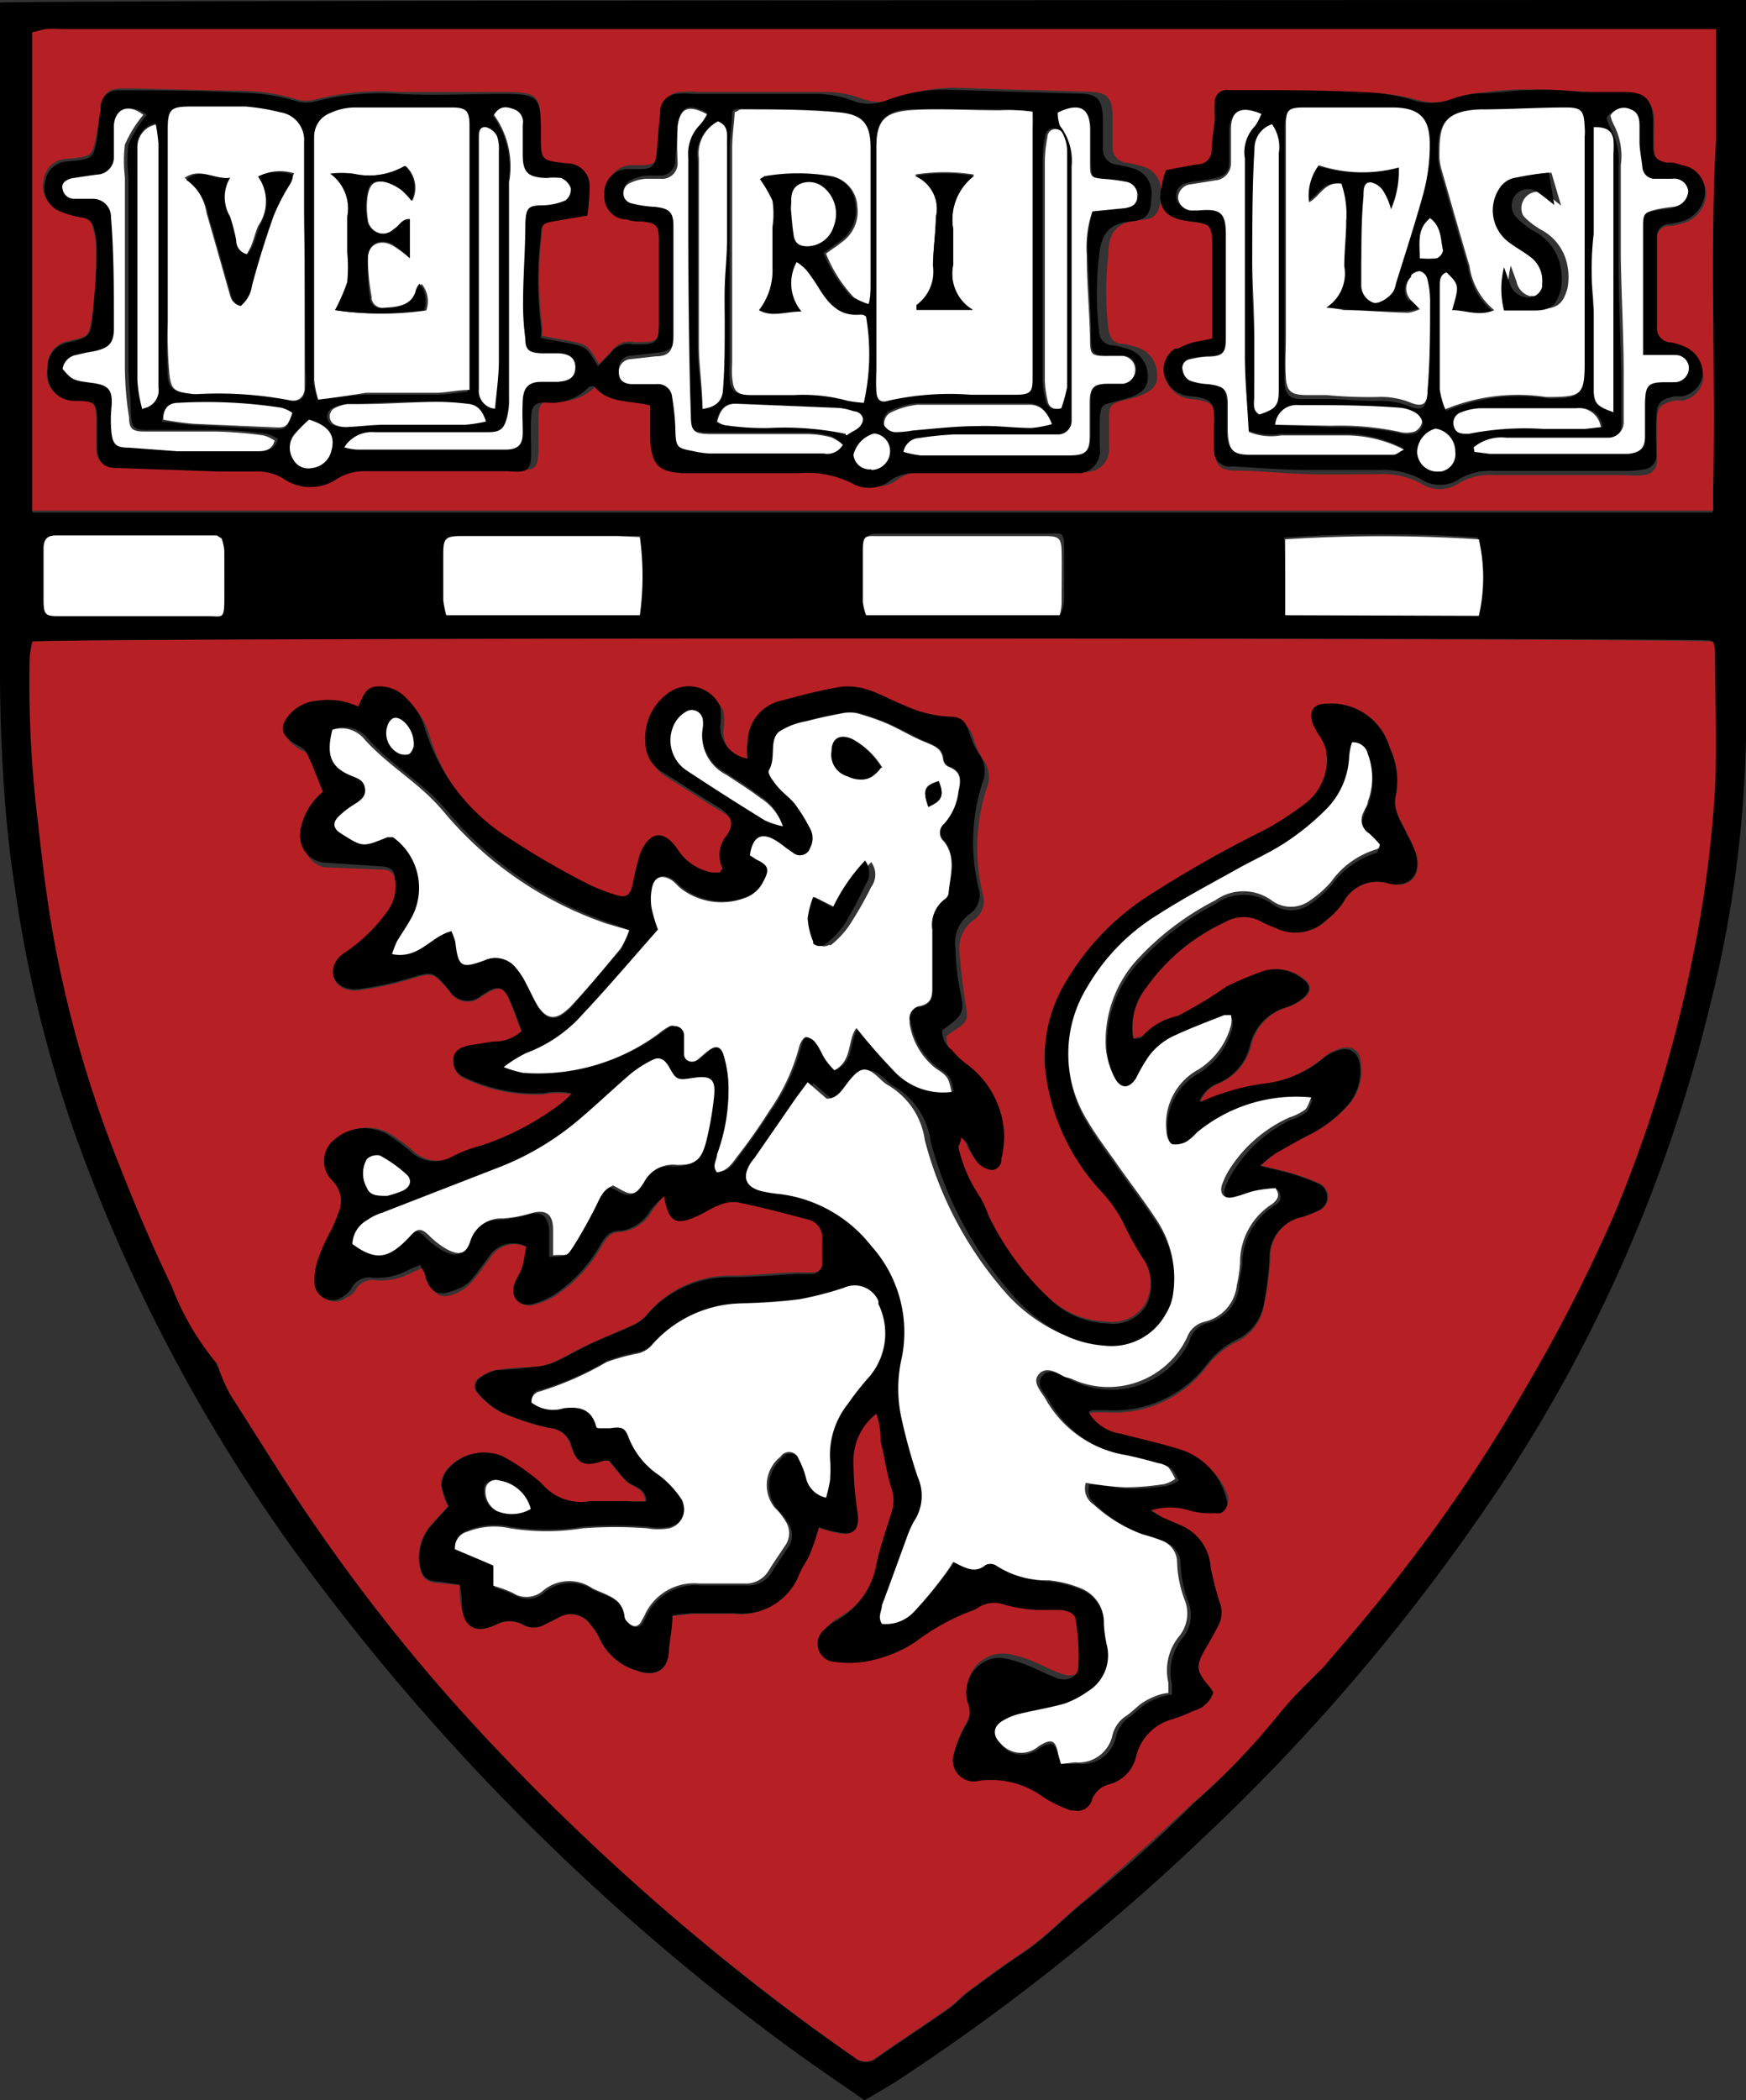 <svg id="Layer_1" data-name="Layer 1" xmlns="http://www.w3.org/2000/svg" viewBox="0 0 54.11 65.07"><rect x="0" y="0" width="54.11" height="65.07" fill="#333333" stroke="none"/><title>hms_logo</title><g id="Layer_1-2" data-name="Layer 1-2"><g id="Layer_2-2" data-name="Layer 2-2"><g id="Layer_1-2-2" data-name="Layer 1-2-2"><g id="aTzVYJ-2"><path d="M54.11,0V22.85A36.75,36.75,0,0,1,53,31.13,46.93,46.93,0,0,1,45.85,47a62.54,62.54,0,0,1-8.5,9.88,66.68,66.68,0,0,1-9.61,7.63l-.65.39-.3.17c-.8-.56-1.62-1.11-2.42-1.7A70.48,70.48,0,0,1,9.83,49a52,52,0,0,1-7-12.51,39.56,39.56,0,0,1-2.37-9c-.16-1-.28-2.17-.35-3.29S0,22,0,20.8V.08C.49,0,53.17,0,54.11,0ZM1,19.88a3.84,3.84,0,0,0,0,.48,35.28,35.28,0,0,0,.22,4.82c.14,1.21.27,2.43.48,3.63a36.44,36.44,0,0,0,2.09,7.32c.5,1.27,1,2.52,1.62,3.74A8.41,8.41,0,0,0,6.7,42.22a.21.21,0,0,0,.07.15,5.23,5.23,0,0,0,.37.84c.94,1.47,1.86,3,2.86,4.39A56.19,56.19,0,0,0,15.21,54a75.14,75.14,0,0,0,6.08,5.76,64.84,64.84,0,0,0,5.21,4,.52.52,0,0,0,.68,0c.73-.51,1.48-1,2.21-1.51.24-.17.43-.39.66-.56.56-.41,1.12-.83,1.7-1.21s1.28-1.1,1.94-1.63c1.16-.94,2.26-1.94,3.33-3a20.44,20.44,0,0,0,2.56-2.7c.37-.51.9-.9,1.32-1.39.87-1,1.74-2,2.55-3.09A49.73,49.73,0,0,0,47.21,43a48.64,48.64,0,0,0,2.69-5.35,42,42,0,0,0,2.46-7.89,37,37,0,0,0,.72-5.35c.09-1.43,0-2.87,0-4.31a1.1,1.1,0,0,0-.06-.26C52.55,19.76,1.54,19.75,1,19.88Zm0-4H53.08v-.62c.06-3.63-.11-7.26.09-10.89V1H1.87a4.51,4.51,0,0,0-.52,0H1Zm18.88.72H14.27c-.48,0-.53.06-.54.54s0,1,0,1.45a3.73,3.73,0,0,0,.09.46h6a8.84,8.84,0,0,0,0-2.41Zm13,2.42a1.89,1.89,0,0,0,.1-.41V17c0-.57-.08-.46-.49-.47H27.28c-.41,0-.48.07-.49.47s0,1,0,1.57a1.89,1.89,0,0,0,.1.41Zm7,0H45.8a5.27,5.27,0,0,0,0-2.37,46.2,46.2,0,0,0-6,0Zm-33-2.37c-.08,0-.11-.06-.15-.06h-5c-.28,0-.37.15-.37.41v1.63c0,.38.06.44.45.44H6.47c.41,0,.48-.06.49-.46s0-1,0-1.57a2,2,0,0,0-.09-.35Z"/><path d="M1,19.88c.58-.13,51.59-.12,52.09,0a1.1,1.1,0,0,1,.06.26c0,1.44.06,2.88,0,4.31a37,37,0,0,1-.72,5.35A41.86,41.86,0,0,1,50,37.69,50.1,50.1,0,0,1,47.28,43a49,49,0,0,1-3.76,5.61c-.81,1.06-1.68,2.08-2.55,3.09a14.2,14.2,0,0,0-1.32,1.39A20.79,20.79,0,0,1,37,55.83c-1.07,1-2.17,2-3.33,3-.66.53-1.23,1.15-1.94,1.63s-1.14.8-1.7,1.21c-.23.17-.42.39-.66.56-.73.51-1.48,1-2.21,1.51a.52.52,0,0,1-.68,0c-1.8-1.25-3.53-2.6-5.21-4A73,73,0,0,1,15.21,54,56.19,56.19,0,0,1,10,47.6c-1-1.43-1.92-2.92-2.86-4.39a5.23,5.23,0,0,1-.37-.84s0-.12-.07-.15a8.27,8.27,0,0,1-1.37-2.35c-.59-1.22-1.12-2.47-1.62-3.74a36.44,36.44,0,0,1-2.09-7.32c-.21-1.2-.34-2.42-.48-3.63a35.28,35.28,0,0,1-.22-4.82A4,4,0,0,1,1,19.88ZM27.2,43.8c.08.28.13.5.18.72.12.49.19,1,.34,1.47a1.14,1.14,0,0,1,0,.73c-.16.54-.36,1.07-.47,1.62A2.52,2.52,0,0,1,26,50.11a1.31,1.31,0,0,0-.32.25.56.56,0,0,0-.09.79.53.53,0,0,0,.42.21,2.54,2.54,0,0,0,.87,0,4.11,4.11,0,0,0,1.62-.62,6.85,6.85,0,0,1,1.84-1l.1-.06a.91.91,0,0,1,.83-.09,4.85,4.85,0,0,0,1,.16H33c.24,0,.47.11.5.33a7,7,0,0,1,.08,1.44c0,.33-.33.46-.67.34s-.56-.25-.85-.37a3.56,3.56,0,0,0-.72-.23,1.1,1.1,0,0,0-1.33.81,1.08,1.08,0,0,0,0,.59.75.75,0,0,1-.06.71,3.41,3.41,0,0,0-.36.86.65.65,0,0,0,.78.85,2.74,2.74,0,0,1,2,.52,4.23,4.23,0,0,0,.83.4.46.46,0,0,0,.62-.19.42.42,0,0,0,0-.1.77.77,0,0,1,.54-.48,1.15,1.15,0,0,0,.83-.87,1.58,1.58,0,0,1,1.14-1.15c.22-.06.43-.13.64-.21a.88.88,0,0,0,.53-.49.86.86,0,0,0-.1-.16c-.45-.53-.46-.66-.1-1.27.14-.24.27-.48.39-.71a.89.89,0,0,0,0-.68,9.68,9.68,0,0,1-.27-1.06,1.52,1.52,0,0,0-.94-1.31L36,47l-.32-.22a2,2,0,0,1,1.22,0,2.34,2.34,0,0,0,.79.08.35.35,0,0,0,.37-.33.45.45,0,0,0,0-.16A2.14,2.14,0,0,0,36.65,45c-.62-.2-1.27-.34-1.91-.51a1.39,1.39,0,0,1-1-.66s.08-.07.11-.07h.47a3.6,3.6,0,0,0,3.11-1.46,2.69,2.69,0,0,1,.84-.7,1.54,1.54,0,0,0,.9-1.14,10.25,10.25,0,0,0,.2-1.46,1.26,1.26,0,0,1,1-1.3,4.14,4.14,0,0,0,.49-.19.46.46,0,0,0,.27-.59.48.48,0,0,0-.27-.27,7,7,0,0,0-1-.35l-.78-.19a4.54,4.54,0,0,1,.48-.39c.32-.19.64-.38,1-.55a4.07,4.07,0,0,0,1.2-.9A1.57,1.57,0,0,0,42.18,33c0-.51-.34-.67-.8-.46a1.13,1.13,0,0,0-.35.21,3.56,3.56,0,0,1-1.72.81,7,7,0,0,0-2,.55h-.1a1,1,0,0,1,.56-.54,1.71,1.71,0,0,0,1-1.16,1.62,1.62,0,0,1,1.15-1.21,1.59,1.59,0,0,0,.41-.21c.36-.26.35-.49,0-.72a1.32,1.32,0,0,0-1.12-.19,10,10,0,0,0-1.17.49,13.25,13.25,0,0,1-1.54.91,2,2,0,0,0-1.09.63.68.68,0,0,0-.28.07,2,2,0,0,1,.42-1.61,6.11,6.11,0,0,1,2.42-2,1.15,1.15,0,0,1,1.16,0c.15.08.31.14.48.21a1.38,1.38,0,0,0,1.51-.28,2.46,2.46,0,0,0,.52-.55,1.19,1.19,0,0,1,1.43-.57c.62.16,1-.26.83-.89a3.55,3.55,0,0,0-.28-.63c-.17-.39-.46-.75-.36-1.2a2.36,2.36,0,0,0-.18-1.48,1.89,1.89,0,0,0-1.94-1.38c-.43,0-.58.23-.44.64a3.18,3.18,0,0,0,.23.4,1.56,1.56,0,0,1,.17.37,1.7,1.7,0,0,1-.66,1.7,9.48,9.48,0,0,1-1.27.82,36.28,36.28,0,0,0-3.64,2.07,7.9,7.9,0,0,0-2.44,2.54,4.53,4.53,0,0,0-.7,2.66,6.6,6.6,0,0,0,1.7,3.87,4.17,4.17,0,0,1,.72,1,10.43,10.43,0,0,0,.6,1.09,1.4,1.4,0,0,1,.07,1.45,1.21,1.21,0,0,1-1.21.53,2.68,2.68,0,0,1-1.78-.75,8.86,8.86,0,0,1-1.93-2.61,4,4,0,0,0-.25-.56,4.49,4.49,0,0,1-.68-1.53.72.72,0,0,1,.08-.35c.1.12.16.17.2.23a2.77,2.77,0,0,0,.31.56.7.7,0,0,0,.44.23c.2,0,.3-.15.34-.33a3.06,3.06,0,0,0,.09-.74A2.84,2.84,0,0,0,30,33a2.63,2.63,0,0,1-.37-.29.71.71,0,0,1-.3-.61l.13-.1c.56-.36.55-.35.45-1s-.13-1-.17-1.45a1.1,1.1,0,0,1,.45-1.06.7.7,0,0,0,.27-.78,6,6,0,0,1,.13-3.32.9.9,0,0,0-.14-.88,2.44,2.44,0,0,1-.26-.57c-.13-.42-.24-.55-.69-.56A3.89,3.89,0,0,1,28.12,22c-.38-.15-.73-.35-1.12-.48a2,2,0,0,0-.85-.09c-.61.1-1.21.26-1.81.42a1.33,1.33,0,0,0-1.07,1.3,2.09,2.09,0,0,1,0,.5,1,1,0,0,1-.85-1,2.15,2.15,0,0,0,0-.62A1.08,1.08,0,0,0,21,21.52h0l-.18.11a1.71,1.71,0,0,0-.7,1.52,1.07,1.07,0,0,0,.48.89c.58.35,1.14.74,1.72,1.08s.59.53.31.93a.93.93,0,0,0-.12,1,.17.17,0,0,1-.07.13,1.13,1.13,0,0,1-.26,0,1.63,1.63,0,0,1-1.11-.7c-.42-.61-.86-.55-1.15.14a8.56,8.56,0,0,0-.24,1c-.08.31-.19.39-.5.29a5.41,5.41,0,0,1-.87-.34,23.77,23.77,0,0,1-2.4-1.39,6.08,6.08,0,0,1-2.6-3.39,2.17,2.17,0,0,0-.59-1,1.12,1.12,0,0,0-.94-.37c-.36,0-.42.35-.56.62a2.18,2.18,0,0,0-1.26-.18,1.25,1.25,0,0,0-.86.42c-.31.35-.29.61.09.87.14.1.35.16.42.3.2.39.34.81.52,1.23a2,2,0,0,0-.7,1.19.83.83,0,0,0,.62,1h0l1.74.07c.31,0,.43.1.47.4a1.28,1.28,0,0,1-.25,1,4.91,4.91,0,0,1-1.32,1.21.82.82,0,0,0-.35.43c-.12.43.27.78.8.7a9.92,9.92,0,0,0,1.53-.33c.75-.22.74-.24,1.25.36a.67.67,0,0,0,.9.24l.1-.07.19-.12c.36-.21.51-.17.67.22s.26.68.39,1a1.26,1.26,0,0,1-.89.33l-.75.12a.47.47,0,0,0-.48.44.55.55,0,0,0,.36.55,5.06,5.06,0,0,0,2.42.49,2.22,2.22,0,0,1,.89,0,2.76,2.76,0,0,1-.3.29A8.35,8.35,0,0,1,15,35.47a4.26,4.26,0,0,0-.92.35,1.08,1.08,0,0,1-1.29-.18,5.84,5.84,0,0,0-.56-.42,1.42,1.42,0,0,0-1.78.06.85.85,0,0,0-.18,1.19h0l.07.08a.89.89,0,0,1,.2,1,4.93,4.93,0,0,1-.22.53,6.07,6.07,0,0,0-.41.9,2,2,0,0,0-.07.85.55.55,0,0,0,.61.49.5.5,0,0,0,.28-.12A.6.6,0,0,0,11,40a.61.61,0,0,1,.68-.33,2.08,2.08,0,0,0,1.12-.26l.33-.14c.06.13.12.26.17.39.14.47.37.6.81.42a1.27,1.27,0,0,0,.47-.32c.23-.25.41-.52.61-.78a.89.89,0,0,1,1.17-.33,2.88,2.88,0,0,1-.13.65,4,4,0,0,1-.22.47c-.17.42.1.76.54.66a2.49,2.49,0,0,0,.69-.3,4.49,4.49,0,0,0,1.41-1.53c.14-.22.26-.43.56-.43a1.25,1.25,0,0,0,1-.65,3.31,3.31,0,0,1,.41-.5c.11.8.32.92,1,.63.24-.1.44-.25.68-.34a1.12,1.12,0,0,1,.6-.1c.74.15,1.48.35,2.21.54.34.1.42.25.41.61s0,.46,0,.69a.33.33,0,0,1-.29.37h-.52c-.66,0-1.31.1-2,.1A3.36,3.36,0,0,0,20,40.78a1.52,1.52,0,0,1-.48.31c-.44.2-.89.38-1.32.58s-.72.39-1.09.55a1.91,1.91,0,0,1-.62.13,8.77,8.77,0,0,0-1.15.1,1.35,1.35,0,0,0-.47.22.31.31,0,0,0-.13.42h0l.06.08a2.48,2.48,0,0,0,.71.58,7.88,7.88,0,0,0,1.49.49.75.75,0,0,1,.69.56c.18.57.44.66,1,.45h.16c.17.19.34.43.54.63s.56.2.61.63H18.27a1.59,1.59,0,0,1-1.43-.46,2.67,2.67,0,0,0-.44-.38,5.61,5.61,0,0,0-.87-.56,1.48,1.48,0,0,0-1.65.38.84.84,0,0,0-.22.52,2.56,2.56,0,0,0,.22.66c-.16.18-.34.36-.5.55A1.5,1.5,0,0,0,13,48.5c.05.38.21.53.61.55l.63.06a2.5,2.5,0,0,0,.06.67c.12.67.45.85,1.07.56a.87.87,0,0,1,.83,0,.67.67,0,0,0,.67,0l.42-.21a.74.74,0,0,1,1,.2,1.77,1.77,0,0,1,.28.43,1.84,1.84,0,0,0,1.15,1c.58.22,1,0,1-.64,0-.35.06-.71.11-1.06.22,0,.45-.05.67-.06h1.22a1.9,1.9,0,0,0,2-1.21c.1-.23.26-.44.35-.67a7.3,7.3,0,0,0,.26-.79c.22.06.4.12.59.16.49.12.67-.08.61-.58a10.56,10.56,0,0,1-.13-1.68,1.83,1.83,0,0,1,.71-1.41Z" style="fill:#b62025"/><path d="M1,15.92V1L1.4.9a4.51,4.51,0,0,1,.52,0H53.18V4.31c-.2,3.63,0,7.26-.09,10.89v.62H1ZM18.2,6.68a7.53,7.53,0,0,0,.07-.83.7.7,0,0,0-.62-.77h-.09c-.8-.09-.8-.09-.8-.89V4c0-1.07-.09-1.15-1.17-1.15H12.38a8.09,8.09,0,0,0-2.64.24,1.06,1.06,0,0,1-.5,0,6.36,6.36,0,0,0-1.78-.28c-1.24,0-2.47-.07-3.71-.07-.41,0-.58.2-.63.61A4.45,4.45,0,0,1,3,4.08c-.13.76-.13.76-.9.84a.74.74,0,0,0-.75.66.79.79,0,0,0,.51.94,3.35,3.35,0,0,0,.62.17.42.42,0,0,1,.39.36,2.17,2.17,0,0,1,.1.62,13.25,13.25,0,0,1-.11,2.09c-.11.69-.11.65-.71.8a.78.78,0,0,0-.68.82.82.82,0,0,0,.6,1H2.3c.63,0,.68.09.68.73,0,.25,0,.51,0,.76,0,.43.2.57.63.59l3.2.11H8.06a1.5,1.5,0,0,1,.71.21,1.47,1.47,0,0,0,1.7,0,1.6,1.6,0,0,1,.88-.22H16c.56,0,.66,0,.69-.56V12.9c0-.37.1-.49.45-.47a1.61,1.61,0,0,0,1.36-.5h.15c.41.53,1.09.43,1.73.59v1.1c0,.76.2,1,1,1H25a3.11,3.11,0,0,1,1.64.31,1.06,1.06,0,0,0,1.2-.09,1.28,1.28,0,0,1,.76-.22h5a.7.7,0,0,0,.77-.63,1.21,1.21,0,0,0,0-.19c0-.29,0-.57,0-.86s0-.44.46-.54a4.1,4.1,0,0,0,.5-.14c.28-.11.55-.26.53-.61a.88.88,0,0,0-.51-.85,2.73,2.73,0,0,0-.56-.15c-.28,0-.39-.18-.44-.45a10,10,0,0,1,0-2.32c0-.68.25-1,1-1.07.49,0,.61-.27.62-.76a.78.78,0,0,0-.62-.91h0a3.63,3.63,0,0,0-.45-.1.47.47,0,0,1-.42-.49V3.62c0-.6-.17-.77-.76-.78l-4.07-.12a5,5,0,0,0-1.88.33,1.42,1.42,0,0,1-1.07,0,3.22,3.22,0,0,0-1.07-.2h-4a2.26,2.26,0,0,0-.52,0,.55.55,0,0,0-.56.54h0c0,.41-.08.81-.11,1.22s-.12.46-.49.51H19.5a.73.73,0,0,0-.66.76.69.69,0,0,0,.53.82h.09a1.19,1.19,0,0,1,.46.06c.45,0,.52.12.53.59V10c0,.53-.09.6-.62.6h-.17a.68.68,0,0,0-.71.28l-.39.4c-.36-.62-.36-.62-1.1-.75l-.67-.13a1.41,1.41,0,0,0,0-.41,11.33,11.33,0,0,1,0-2.73c0-.37.07-.42.44-.48Zm19.37,3.81-.53.13a2.32,2.32,0,0,0-.44.16.75.75,0,0,0-.41,1v.11a.91.91,0,0,0,.81.48c.6.08.68.19.67.79a7.22,7.22,0,0,0,0,.93c0,.34.2.47.55.49.77,0,1.54.09,2.32.11s1.47,0,2.21,0a2.52,2.52,0,0,1,1.29.29,1.06,1.06,0,0,0,1.16,0,1.88,1.88,0,0,1,1.11-.26h4a3.45,3.45,0,0,0,.64,0,.43.43,0,0,0,.4-.46h0V13.08c0-.47.1-.56.56-.67h.23a.78.78,0,0,0,.65-.72.92.92,0,0,0-.61-.84,1.76,1.76,0,0,1-.45-.12.44.44,0,0,1-.38-.47V7.46A.4.4,0,0,1,51.67,7h.09a2.23,2.23,0,0,0,.51-.12A1,1,0,0,0,52.88,6a.82.82,0,0,0-.72-.79,1,1,0,0,1-.46-.08c-.34-.06-.41-.15-.43-.5s0-.55,0-.82c0-.65-.25-.86-.9-.87L49,2.83c-.49,0-1-.07-1.45-.06a9.79,9.79,0,0,0-1.62.1,3.16,3.16,0,0,0-.91.2,1.83,1.83,0,0,1-1.18,0,6.1,6.1,0,0,0-1.34-.19c-1.44,0-2.87,0-4.31-.07a.37.37,0,0,0-.42.31,5.61,5.61,0,0,0,0,.58,8.47,8.47,0,0,1-.1,1,.43.43,0,0,1-.41.41,5.67,5.67,0,0,0-1,.18,2.52,2.52,0,0,1-.13.47c-.14.69.11,1,.81,1.11s.75.14.75.83V10A1.1,1.1,0,0,0,37.57,10.49Z" style="fill:#b62025"/><path d="M19.83,16.64a8.91,8.91,0,0,1,0,2.42h-6a3.73,3.73,0,0,1-.09-.46V17.15c0-.45.06-.54.54-.54h4.89Z" style="fill:#fff"/><path d="M32.84,19.06h-6a1.89,1.89,0,0,1-.1-.41V17.08c0-.52.08-.47.49-.47h5.18c.41,0,.48.07.49.47s0,1,0,1.57A1.4,1.4,0,0,1,32.84,19.06Z" style="fill:#fff"/><path d="M39.83,19.06V16.71a46.2,46.2,0,0,1,6,0,5.27,5.27,0,0,1,0,2.37Z" style="fill:#fff"/><path d="M6.87,16.69a1.53,1.53,0,0,1,.08.37v1.57c0,.57-.08.46-.49.46H1.8c-.39,0-.44-.06-.45-.44V17c0-.26.09-.41.37-.41h5Z" style="fill:#fff"/><path d="M27.16,43.8a1.83,1.83,0,0,0-.71,1.41,10.56,10.56,0,0,0,.13,1.68c.06.5-.12.7-.61.58a2.46,2.46,0,0,1-.59-.16,7.3,7.3,0,0,1-.26.79c-.09.23-.25.44-.35.67a1.9,1.9,0,0,1-2,1.21H21.5a4.93,4.93,0,0,0-.66.07c0,.38-.08.72-.11,1.06,0,.62-.42.86-1,.64a1.84,1.84,0,0,1-1.15-1,1.77,1.77,0,0,0-.28-.43.74.74,0,0,0-1-.2l-.42.21a.67.67,0,0,1-.67,0,.87.87,0,0,0-.83,0c-.62.29-1,.11-1.07-.56a2.54,2.54,0,0,0-.06-.67l-.63-.1c-.4,0-.56-.17-.61-.55a1.51,1.51,0,0,1,.4-1.23c.16-.19.34-.37.5-.55a2.56,2.56,0,0,1-.22-.66.84.84,0,0,1,.22-.52,1.48,1.48,0,0,1,1.65-.38,5.61,5.61,0,0,1,.87.56,2.67,2.67,0,0,1,.44.38,1.59,1.59,0,0,0,1.43.46h1.16a2.71,2.71,0,0,0,.57,0c0-.43-.42-.44-.61-.63s-.37-.44-.54-.63h-.16c-.58.21-.84.12-1-.45a.75.75,0,0,0-.69-.56,7.88,7.88,0,0,1-1.49-.49,2.48,2.48,0,0,1-.71-.58.31.31,0,0,1,0-.44h0l.08-.06a1.35,1.35,0,0,1,.47-.22,11.15,11.15,0,0,0,1.15-.1,1.91,1.91,0,0,0,.62-.13c.37-.16.72-.37,1.09-.55s.88-.38,1.32-.58a1.37,1.37,0,0,0,.45-.3,3.36,3.36,0,0,1,2.66-1.22c.66,0,1.31-.06,2-.1h.52a.33.33,0,0,0,.29-.37h0v-.7a.57.57,0,0,0-.41-.61c-.73-.19-1.47-.39-2.21-.54a1.12,1.12,0,0,0-.6.1c-.24.09-.44.24-.68.34-.65.29-.86.17-1-.63a3.42,3.42,0,0,0-.42.43,1.25,1.25,0,0,1-1,.65c-.3,0-.42.21-.56.43a4.49,4.49,0,0,1-1.41,1.53,2.49,2.49,0,0,1-.69.3c-.44.1-.71-.24-.54-.66.06-.16.17-.31.22-.47s.09-.44.13-.65a.89.89,0,0,0-1.17.33c-.2.26-.38.53-.61.78A1.4,1.4,0,0,1,14,40c-.44.18-.67,0-.81-.42,0-.13-.11-.26-.17-.39l-.33.14a2.08,2.08,0,0,1-1.12.26.61.61,0,0,0-.68.33.72.72,0,0,1-.25.24.54.54,0,0,1-.77-.09.5.5,0,0,1-.12-.28A1.92,1.92,0,0,1,9.86,39a6.07,6.07,0,0,1,.41-.9,4.93,4.93,0,0,0,.22-.53.89.89,0,0,0-.2-1,.85.85,0,0,1,0-1.2l.08-.07a1.42,1.42,0,0,1,1.78-.06,5.84,5.84,0,0,1,.56.42,1.08,1.08,0,0,0,1.29.18,4.26,4.26,0,0,1,.92-.35,8.47,8.47,0,0,0,2.5-1.33,2.76,2.76,0,0,0,.3-.29,2.22,2.22,0,0,0-.89,0,5.06,5.06,0,0,1-2.42-.49.55.55,0,0,1-.36-.55c0-.28.24-.39.48-.44l.75-.12a1.26,1.26,0,0,0,.89-.33c-.13-.34-.24-.69-.39-1s-.31-.43-.67-.22l-.19.12a.65.65,0,0,1-.93-.07l-.07-.1c-.51-.6-.5-.58-1.25-.36a9.92,9.92,0,0,1-1.53.33c-.53.08-.92-.27-.8-.7a.82.82,0,0,1,.35-.43A5.1,5.1,0,0,0,12,28.24a1.29,1.29,0,0,0,.24-1c0-.3-.16-.39-.47-.4L10,26.72a.83.83,0,0,1-.69-.95h0v-.05a2,2,0,0,1,.7-1.19c-.18-.42-.32-.84-.52-1.23-.07-.14-.28-.2-.42-.3-.38-.26-.4-.52-.09-.87a1.25,1.25,0,0,1,.86-.42,2.18,2.18,0,0,1,1.26.18c.14-.27.2-.59.56-.62a1.12,1.12,0,0,1,.94.37,2.17,2.17,0,0,1,.59,1A6.12,6.12,0,0,0,15.83,26a23.77,23.77,0,0,0,2.4,1.39,5.41,5.41,0,0,0,.87.34c.31.1.42,0,.5-.29a8.56,8.56,0,0,1,.24-1c.29-.69.73-.75,1.15-.14a1.62,1.62,0,0,0,1.07.73h.26c0-.06.08-.11.07-.13a.93.93,0,0,1,.12-1c.28-.4.15-.66-.31-.93s-1.14-.73-1.72-1.08A1.07,1.07,0,0,1,20,23a1.71,1.71,0,0,1,.7-1.52,1.07,1.07,0,0,1,1.51.22,1.74,1.74,0,0,1,.11.18,2.15,2.15,0,0,1,0,.62,1,1,0,0,0,.85,1,1.4,1.4,0,0,1,0-.5,1.33,1.33,0,0,1,1.07-1.3c.6-.16,1.2-.32,1.81-.42a2,2,0,0,1,.85.09c.39.13.74.33,1.12.48a3.75,3.75,0,0,0,1.35.35c.45,0,.56.14.69.56a2.44,2.44,0,0,0,.26.57.9.9,0,0,1,.14.88,6,6,0,0,0-.13,3.32.7.7,0,0,1-.27.78,1.1,1.1,0,0,0-.45,1.06,7.86,7.86,0,0,0,.17,1.45c.08.45.11.61-.45,1l-.13.1a.71.71,0,0,0,.3.61A2.47,2.47,0,0,0,30,33a2.84,2.84,0,0,1,1.12,2.18,3.06,3.06,0,0,1-.09.74.31.31,0,0,1-.29.33h0a.7.7,0,0,1-.44-.23,2.77,2.77,0,0,1-.31-.56c0-.06-.1-.11-.2-.23,0,.16-.11.27-.08.35a4.49,4.49,0,0,0,.68,1.53,4,4,0,0,1,.25.56,8.86,8.86,0,0,0,1.93,2.61A2.69,2.69,0,0,0,34.3,41a1.21,1.21,0,0,0,1.21-.53,1.4,1.4,0,0,0-.1-1.5,10,10,0,0,1-.61-1.11,4.17,4.17,0,0,0-.72-1A6.63,6.63,0,0,1,32.38,33a4.53,4.53,0,0,1,.7-2.66,7.9,7.9,0,0,1,2.44-2.54,36.28,36.28,0,0,1,3.64-2.07,9.48,9.48,0,0,0,1.27-.82,1.7,1.7,0,0,0,.66-1.7,1.56,1.56,0,0,0-.17-.37,3.18,3.18,0,0,1-.23-.4c-.14-.41,0-.64.44-.64a1.89,1.89,0,0,1,1.94,1.38,2.36,2.36,0,0,1,.18,1.48c-.1.45.19.81.36,1.2a3.55,3.55,0,0,1,.28.63c.14.63-.21,1-.83.89a1.19,1.19,0,0,0-1.43.57,2.46,2.46,0,0,1-.52.55,1.38,1.38,0,0,1-1.51.28c-.17-.07-.33-.13-.48-.21a1.15,1.15,0,0,0-1.16,0,6.11,6.11,0,0,0-2.42,2,2,2,0,0,0-.42,1.61c.12,0,.24,0,.28-.07a2,2,0,0,1,1.09-.63A12.87,12.87,0,0,0,38,30.57a10,10,0,0,1,1.17-.49,1.32,1.32,0,0,1,1.12.19c.36.23.37.46,0,.72a1.59,1.59,0,0,1-.41.21,1.62,1.62,0,0,0-1.15,1.21,1.71,1.71,0,0,1-1,1.16,1,1,0,0,0-.56.54s.08.06.1,0a7,7,0,0,1,2-.55A3.47,3.47,0,0,0,41,32.8a1.13,1.13,0,0,1,.35-.21c.46-.21.76,0,.8.46a1.59,1.59,0,0,1-.42,1.23,4.07,4.07,0,0,1-1.2.9c-.33.17-.65.36-1,.55a4.54,4.54,0,0,0-.48.39l.78.19a7,7,0,0,1,1,.35.46.46,0,0,1,.27.59.48.48,0,0,1-.27.27,4.14,4.14,0,0,1-.49.19,1.26,1.26,0,0,0-1,1.3,10.83,10.83,0,0,1-.17,1.38,1.54,1.54,0,0,1-.9,1.14,2.69,2.69,0,0,0-.84.7,3.6,3.6,0,0,1-3.11,1.46h-.47a.14.14,0,0,0-.11.07,1.39,1.39,0,0,0,1,.66c.64.17,1.29.31,1.91.51A2.13,2.13,0,0,1,38,46.42a.34.34,0,0,1-.18.46.45.45,0,0,1-.16,0,2.34,2.34,0,0,1-.79-.08,2,2,0,0,0-1.22,0L36,47l.58.25a1.52,1.52,0,0,1,.94,1.31,9.68,9.68,0,0,0,.27,1.06.89.89,0,0,1,0,.68c-.12.23-.25.47-.39.71-.36.61-.35.74.1,1.27a.86.86,0,0,1,.1.16A.85.85,0,0,1,37,53a5.18,5.18,0,0,1-.65.26,1.58,1.58,0,0,0-1.14,1.15,1.15,1.15,0,0,1-.83.87.77.77,0,0,0-.54.48.46.46,0,0,1-.56.33h-.1a4.23,4.23,0,0,1-.83-.4,2.74,2.74,0,0,0-2-.52.65.65,0,0,1-.78-.85,3.41,3.41,0,0,1,.36-.86.75.75,0,0,0,.06-.71,1.09,1.09,0,0,1,.75-1.36.93.93,0,0,1,.44,0,3.56,3.56,0,0,1,.72.23c.29.12.56.26.85.37s.65,0,.67-.34a7,7,0,0,0-.08-1.44c0-.22-.26-.32-.5-.33h-.7a4.85,4.85,0,0,1-1-.16.91.91,0,0,0-.83.09l-.1.06a6.85,6.85,0,0,0-1.84,1,4.11,4.11,0,0,1-1.62.62,3.17,3.17,0,0,1-.87,0,.56.56,0,0,1-.54-.58.54.54,0,0,1,.21-.42,1.31,1.31,0,0,1,.32-.25,2.51,2.51,0,0,0,1.29-1.77c.11-.55.31-1.08.47-1.62a1.14,1.14,0,0,0,0-.73c-.15-.47-.22-1-.34-1.47A2.45,2.45,0,0,0,27.16,43.8Zm5.72,10.85h.55a1.07,1.07,0,0,0,1.16-.86A1,1,0,0,1,35,53.2c.17-.12.32-.28.49-.4a2.62,2.62,0,0,1,.48-.22,1.37,1.37,0,0,1,.35-.08v-.31a1.67,1.67,0,0,1,.32-1.43,1.12,1.12,0,0,0,.18-1.15,3.61,3.61,0,0,1-.23-1.13.73.73,0,0,0-.5-.71,5.22,5.22,0,0,0-.56-.18A4.53,4.53,0,0,1,34,46.66a.59.59,0,0,1-.24-.67c.42,0,.82.13,1.22.14a8.12,8.12,0,0,0,1.21-.1,1.06,1.06,0,0,0,.34-.16,2.12,2.12,0,0,0-.21-.36.7.7,0,0,0-.32-.13l-1-.25a3.49,3.49,0,0,1-2.49-1.74c-.14-.24-.44-.5-.2-.77s.54,0,.8.09a2.71,2.71,0,0,0,3.67-1l.08-.15A.78.78,0,0,1,37.4,41a1.3,1.3,0,0,0,1-1.13c0-.23.08-.46.1-.69a2.14,2.14,0,0,1,1-1.83c.15-.09.28-.22.1-.49A4.34,4.34,0,0,0,39,37a3,3,0,0,0-.67.2.29.29,0,0,1-.37-.15.31.31,0,0,1,0-.23,2.39,2.39,0,0,1,.2-.43A4.27,4.27,0,0,1,40,34.7a1.71,1.71,0,0,0,.47-.23c.09-.06.12-.2.21-.39a4.84,4.84,0,0,0-3.54,1.1,1.93,1.93,0,0,1-.3.27.71.71,0,0,1-.47.1c-.09,0-.17-.25-.18-.39a1.92,1.92,0,0,1,1-1.93,2.32,2.32,0,0,0,1-1.37.81.81,0,0,0,0-.31.74.74,0,0,0-.21,0c-.56.22-1.12.43-1.66.69a2.1,2.1,0,0,0-.66.56,4.92,4.92,0,0,0-.41.7c-.21.33-.47.35-.66,0a2.51,2.51,0,0,1-.28-.93,3.74,3.74,0,0,1,1-2.77A8.7,8.7,0,0,1,37.68,28a1.49,1.49,0,0,1,1.73,0,1,1,0,0,0,1.21,0,3.26,3.26,0,0,0,.65-.58,2.65,2.65,0,0,1,1.41-1s0-.06.09-.15a3.51,3.51,0,0,0-.33-.34.49.49,0,0,1-.17-.66,1,1,0,0,1,.13-.33,2.07,2.07,0,0,0,0-1.47.46.46,0,0,0-.49-.36,1.86,1.86,0,0,0-.09.47,2.45,2.45,0,0,1-.72,1.61,7.83,7.83,0,0,1-1.22,1c-.51.34-1.09.59-1.63.9-.79.44-1.6.87-2.36,1.36a6.38,6.38,0,0,0-2.18,2.23,3.93,3.93,0,0,0,0,4.15c.25.43.56.84.85,1.25.43.62.9,1.22,1.31,1.85a3.25,3.25,0,0,1,.5,2.23,1.57,1.57,0,0,1-.22.64,1.92,1.92,0,0,1-1.92,1A3.61,3.61,0,0,1,33,41.37a5.11,5.11,0,0,1-1.61-1.24,11.55,11.55,0,0,1-2.55-4.78,2.34,2.34,0,0,0-1.16-1.71,1.24,1.24,0,0,1-.22-.18c-.46-.41-.64-.4-1,.1-.18.23-.33.48-.66.51l-.59-.51-.35.47-1.33,1.75a1.33,1.33,0,0,0-.14.19c-.24.41-.13.7.34.83a4.58,4.58,0,0,0,.63.1,4.27,4.27,0,0,1,2.79,1.63,4,4,0,0,1,.92,3.59A4.09,4.09,0,0,0,28,43.79a17.78,17.78,0,0,0,.52,1.9,1.42,1.42,0,0,1-.12,1.38,3.54,3.54,0,0,0-.23.53c-.25.68-.5,1.38-.76,2.07-.06.18-.18.34,0,.57a1.18,1.18,0,0,0,1-.38,12.94,12.94,0,0,0,.89-1.07,4.87,4.87,0,0,0,.32-.47c.34.19.63.37,1,.1a.34.34,0,0,1,.31,0A2.8,2.8,0,0,0,32.5,49a3.5,3.5,0,0,1,1,.25,1.13,1.13,0,0,1,.71,1.1,4.1,4.1,0,0,0,.1.69,1.32,1.32,0,0,1-.59,1.42,2.83,2.83,0,0,1-.71.37c-.45.13-.91.2-1.36.31a1.85,1.85,0,0,0-.63.27c-.25.18-.24.42,0,.64a.83.83,0,0,0,1.17.13h0c.4-.25.52-.2.61.26ZM23.24,26.5l.24.1c.38.18.42.31.22.67a1,1,0,0,1-.6.53,2.06,2.06,0,0,1-1.93-.28c-.11-.08-.19-.19-.3-.27-.32-.21-.57-.11-.63.26a1.67,1.67,0,0,0,0,.63,5,5,0,0,0,.19.63c-.78.88-1.53,1.77-2.33,2.62a4.38,4.38,0,0,1-1.76,1.21,4.17,4.17,0,0,0-.69.43,3.28,3.28,0,0,0,.61.18A6.31,6.31,0,0,0,20.5,32a1.9,1.9,0,0,1,.33-.22c.26-.13.41,0,.44.25a2.81,2.81,0,0,1,0,.58.25.25,0,0,0,.27.25.25.25,0,0,0,.16-.06l.27-.23c.28-.23.45-.19.54.15a3.7,3.7,0,0,1,.13.74,5.76,5.76,0,0,1-.35,2.29c0,.17-.2.35,0,.55.3,0,.46-.26.62-.48.35-.46.68-.94,1-1.42a6.19,6.19,0,0,0,.93-2,.36.36,0,0,1,.21-.29.44.44,0,0,1,.31.2c.12.15.18.34.29.5a2.22,2.22,0,0,0,.28.33c.57-.29.39-.92.68-1.31a18.39,18.39,0,0,0,1.24,1.41,2.07,2.07,0,0,0,1.71.57c-.1-.43-.09-.47-.49-.73a2.22,2.22,0,0,1-.83-1.36.39.39,0,0,1,.19-.52h.09c.35-.08.39-.32.39-.61v-1.8a1,1,0,0,1,.36-.93.33.33,0,0,0,.14-.17c0-.55.26-1.12-.13-1.63a.36.36,0,0,1-.05-.51h0l.05-.05a1.78,1.78,0,0,0,.44-1c.08-.34.1-.61-.3-.76a.3.3,0,0,1-.17-.21c0-.35-.31-.45-.59-.57s-.76-.39-1.15-.56a7.28,7.28,0,0,0-.93-.32,1.14,1.14,0,0,0-.45,0c-.38.07-.76.15-1.13.25a2.22,2.22,0,0,0-.85.33c-.32.29-.07.8-.3,1.18a1.19,1.19,0,0,0,.25.49c.12.14.41.37.57.58a5.51,5.51,0,0,1,.45.73.62.62,0,0,1,0,.62c-.13.28-.28.32-.55.15s-.37-.29-.58-.4C23.57,25.79,23.32,26,23.24,26.5ZM25.6,46.4a4.56,4.56,0,0,0,.13-.53,4,4,0,0,0,0-.69,2.56,2.56,0,0,1,.55-1.68,9.1,9.1,0,0,1,.61-.78,2.07,2.07,0,0,0,.34-2.32c-.23-.54-.54-.66-1.11-.5a10.29,10.29,0,0,1-1.35.35c-.59.09-1.2.07-1.8.13a3.77,3.77,0,0,0-2.77,1.28.83.83,0,0,1-.43.23,6.24,6.24,0,0,0-.94.26,9.79,9.79,0,0,1-2.07.91.27.27,0,0,0-.27.27.17.17,0,0,0,0,.07,1.09,1.09,0,0,0,1,.18c.49-.06.84,0,1,.54a.2.2,0,0,1,.12.08h.32c.36,0,.46,0,.58.31a2.52,2.52,0,0,0,.94,1.15,3,3,0,0,1,.67.71.61.61,0,0,1-.17.85l-.19.08a1.94,1.94,0,0,1-.68,0,13.35,13.35,0,0,0-2,0,7.08,7.08,0,0,1-2.25,0,2.26,2.26,0,0,0-1.31.1c-.22.09-.43.2-.4.55l1.21.6v.64a3.89,3.89,0,0,1,.6.22.78.78,0,0,0,.93-.06,1.26,1.26,0,0,1,1.54-.08c.46.22,1,.29,1,.91a.28.28,0,0,0,.1.14c.14.11.29.13.4,0l.11-.2a1.68,1.68,0,0,1,1.7-1h1.45a.82.82,0,0,0,.74-.38c.17-.28.36-.55.54-.82a.67.67,0,0,0,0-.72,2,2,0,0,0-.28-.37,1.13,1.13,0,0,1,0-1.58l.07-.07a.31.31,0,0,1,.43-.1.31.31,0,0,1,.13.17,2.57,2.57,0,0,1,.23.6A.81.81,0,0,0,25.6,46.4ZM19.5,28.82l-.58-.22a11.41,11.41,0,0,1-5-3.4,6.64,6.64,0,0,0-.51-.55c-.65-.61-1.41-1.09-2-1.76a.92.92,0,0,0-1.05-.3c-.2.79,0,1.17.6,1.43.18.08.37.15.41.38s-.14.38-.33.5a2.69,2.69,0,0,0-.5.39c-.19.2-.14.38.1.52.66.42.66.42,1.42.11h.16a1.93,1.93,0,0,1,.6,2.44c-.14.27-.32.52-.48.79a3.12,3.12,0,0,0-.15.39c.79.17,1.19-.55,1.84-.71a2.19,2.19,0,0,1,.12.33c.09.77.18.84.89.58A.81.81,0,0,1,16,30a2.69,2.69,0,0,1,.33.54c.12.22.22.46.35.67.27.41.55.44.91.11l.09-.08c.52-.6,1-1.19,1.56-1.81A2.73,2.73,0,0,0,19.5,28.82Zm-8.58,9.72c.73.54,1.14.49,1.67-.19h0c.23-.27.35-.27.61,0a2.41,2.41,0,0,0,.54.41c.39.2.59.14.72-.27a1,1,0,0,1,1-.69,4,4,0,0,0,.84-.15c.48-.15.69,0,.72.5v.79c.45,0,.47,0,.64-.29s.46-.8.68-1.21c.13-.26.22-.54.54-.66l.15.06c.46.27.57.27.85-.18a1,1,0,0,1,1-.52c.56,0,.76-.14.91-.7A10,10,0,0,0,22.13,34c0-.49-.13-.64-.61-.57s-.55.09-.8-.36c-.12-.21-.28-.3-.48-.2a3.39,3.39,0,0,0-.72.46c-.58.49-1.12,1-1.7,1.5a8.73,8.73,0,0,1-2.24,1.33l-3.73,1.45a1.71,1.71,0,0,0-.47.23A.86.86,0,0,0,10.92,38.54ZM24.26,25.6a1.65,1.65,0,0,0-.7-.94c-.34-.26-.71-.49-1.06-.72a1.34,1.34,0,0,1-.72-1.4,1,1,0,0,0,0-.24.34.34,0,0,0-.38-.3.24.24,0,0,0-.14.05.93.93,0,0,0-.35.36,1.12,1.12,0,0,0,.4,1.48q1.19.78,2.4,1.53A2.72,2.72,0,0,0,24.26,25.6ZM12,37.05a3.68,3.68,0,0,0,.47-.15c.25-.11.33-.33.14-.51a4,4,0,0,0-.83-.59.46.46,0,0,0-.4.11.89.89,0,0,0,0,.89C11.48,37,11.71,37,12,37.05Zm4.44,9.7a1.19,1.19,0,0,0-1-.87.33.33,0,0,0-.43.17h0a.69.69,0,0,0,.33.74,1.19,1.19,0,0,0,1.07-.06ZM12.82,23.13a.93.93,0,0,0-.38-.83c-.17-.1-.29-.08-.39.09a.7.7,0,0,0,.25.92.46.46,0,0,0,.36.06C12.76,23.33,12.8,23.16,12.82,23.13Z"/><path d="M18.2,6.68l-1,.17c-.37.06-.44.11-.44.48a11.33,11.33,0,0,0,0,2.73,1.41,1.41,0,0,1,0,.41l.67.13c.74.13.74.13,1.1.75l.39-.4a.68.68,0,0,1,.71-.28h.17c.53,0,.61-.07.62-.6V7.45c0-.47-.08-.54-.53-.59a1.19,1.19,0,0,1-.46-.06.7.7,0,0,1-.7-.68.49.49,0,0,1,0-.12.73.73,0,0,1,.66-.76h.47c.37,0,.45-.13.49-.51s.06-.81.11-1.22a.55.55,0,0,1,.5-.6h0a2.26,2.26,0,0,1,.52,0h3.85a3.22,3.22,0,0,1,1.07.2,1.42,1.42,0,0,0,1.07,0,5,5,0,0,1,1.88-.33l4.07.12c.59,0,.74.18.76.78v.93a.47.47,0,0,0,.42.49,3.63,3.63,0,0,1,.45.1.79.79,0,0,1,.63.9h0c0,.49-.13.72-.62.76-.7.06-.93.39-1,1.07a10,10,0,0,0,0,2.32.43.43,0,0,0,.44.45,2.73,2.73,0,0,1,.56.15.88.88,0,0,1,.51.85c0,.35-.25.5-.53.61l-.5.14c-.41.1-.42.1-.46.54,0,.29,0,.57,0,.86a.7.7,0,0,1-.57.81H28.36a1.28,1.28,0,0,0-.76.22,1.06,1.06,0,0,1-1.2.09,3.11,3.11,0,0,0-1.64-.31H21.15c-.75-.05-.94-.26-1-1v-1.1c-.64-.16-1.32-.06-1.73-.59h-.15a1.61,1.61,0,0,1-1.36.5c-.35,0-.43.1-.45.47s0,.74,0,1.1c0,.54-.13.61-.69.56H11.35a1.6,1.6,0,0,0-.88.22,1.47,1.47,0,0,1-1.7,0,1.5,1.5,0,0,0-.71-.21H6.84l-3.2-.11c-.43,0-.58-.16-.63-.59,0-.25,0-.51,0-.76,0-.64,0-.73-.68-.73a.82.82,0,0,1-.85-.79.75.75,0,0,1,0-.21.78.78,0,0,1,.68-.82c.6-.15.65-.18.71-.8S3,8.37,3,7.67a2.24,2.24,0,0,0-.08-.57.42.42,0,0,0-.39-.36,3.35,3.35,0,0,1-.62-.17.79.79,0,0,1-.51-.94A.73.73,0,0,1,2.13,5c.77-.08.77-.08.9-.84a4.8,4.8,0,0,1,.09-.75A.54.54,0,0,1,3.6,2.8h.15c1.24,0,2.47,0,3.71.07a6.36,6.36,0,0,1,1.78.28,1.06,1.06,0,0,0,.5,0,8.09,8.09,0,0,1,2.64-.24c1.07.06,2.14,0,3.21,0S16.76,3,16.76,4v.17c0,.8,0,.8.8.89a.69.69,0,0,1,.71.69v.08A6.09,6.09,0,0,1,18.2,6.68ZM32,3.46c-.37,0-.68-.08-1-.08H28.16c-.78.07-1,.38-1,1.15V12.1c0,.27.14.36.39.28a8.67,8.67,0,0,1,2.54-.18h1.45c.45,0,.43-.09.46-.45V4A1.63,1.63,0,0,0,32,3.46ZM9.86,12.38c.53-.06,1-.13,1.42-.15h2.21c.32,0,.64-.06,1-.09V4c0-.46-.1-.56-.55-.56h-3a2,2,0,0,0-.73.17.76.76,0,0,0-.5.71v7.57A4,4,0,0,0,9.86,12.38ZM9.44,8.19V4.45a.86.86,0,0,0-.73-.92A6.81,6.81,0,0,0,7.6,3.31H5.91c-.56,0-.71.08-.72.7v6a11.69,11.69,0,0,0,0,1.45c0,.61.14.66.76.73h.17A11.62,11.62,0,0,1,9,12.4c.31.07.43-.05.47-.36s0-.43,0-.64Zm15.4,1.46c-.52,0-.94.19-1.38-.09a2,2,0,0,0,.42-1.3V7a2.75,2.75,0,0,0,0-.81,4,4,0,0,0-.39-.67s.09-.09.14-.09a6.05,6.05,0,0,1,2.08,0,1,1,0,0,1,.8.94A1.15,1.15,0,0,1,26,7.49c-.15.12-.31.22-.48.35a4.26,4.26,0,0,0,.86,1.35,1.92,1.92,0,0,0,.46.21c0-.22.05-.43.06-.65V4.56c0-.74-.22-1-1-1.1-1-.09-2-.07-3-.09a.24.24,0,0,0-.21.08c0,.38-.07.75-.08,1.11v6.7a2.81,2.81,0,0,0,0,.41c0,.42.15.54.58.55h1.34a5.23,5.23,0,0,1,1.67.18,4.1,4.1,0,0,0,.49.06,6.86,6.86,0,0,0,.07-2.67s-.1-.07-.15-.06c-.67.07-1-.34-1.33-.85a4.91,4.91,0,0,0-.28-.5,1.53,1.53,0,0,0-.31-.26A1.36,1.36,0,0,0,24.84,9.65Zm7.94-6.16a1.19,1.19,0,0,0,.15.35,1.76,1.76,0,0,1,.36,1.25V13a.42.42,0,0,1-.36.47H29.65a10,10,0,0,0-1.1.11.52.52,0,0,0-.49.43,2.74,2.74,0,0,0,.5.08h4.6c.51,0,.63-.11.64-.61v-1c0-.48.1-.58.57-.61h.46a.43.43,0,0,0,.38-.45.42.42,0,0,0-.4-.41h-.35c-.6,0-.63,0-.65-.61,0-.83-.07-1.66-.1-2.5a3.54,3.54,0,0,1,.17-1.37l1-.1a.36.36,0,0,0,.39-.31v0a.41.41,0,0,0-.35-.46,5.77,5.77,0,0,0-.58-.08c-.48,0-.5,0-.53-.55V4C33.74,3.33,33.43,3.17,32.78,3.49Zm-10.87,0c-.58-.31-.83-.19-.88.37,0,.37-.09.74-.1,1.1a.47.47,0,0,1-.42.48h-.46a1.29,1.29,0,0,0-.5.14.32.32,0,0,0-.16.44.31.31,0,0,0,.22.18,3.67,3.67,0,0,0,.74.11c.43,0,.55.16.56.59v3.43c0,.42-.14.55-.55.6l-.81.09a.38.38,0,0,0-.37.41h0c0,.24.2.32.41.33h.76a.44.44,0,0,1,.48.4h0c0,.35.08.69.1,1,0,.56,0,.58.57.68A2.91,2.91,0,0,0,22,14h3.5a.55.55,0,0,0,.59-.27,1.38,1.38,0,0,0-.36-.23,3.07,3.07,0,0,0-.74-.1H22c-.53,0-.61-.08-.61-.61,0-2.21-.06-4.43-.08-6.64V4.81a1.27,1.27,0,0,1,.36-1,1.55,1.55,0,0,0,.24-.27Zm-20,7.89c.29.34.29.34,1,.43s.68.23.62.81a4,4,0,0,0,0,.69c0,.41.14.49.55.51l1.4.11H8.1c.21,0,.43,0,.51-.33a1.11,1.11,0,0,0-.35-.16,12.63,12.63,0,0,0-1.51-.12H4.54c-.37,0-.45-.08-.48-.44,0-.52-.08-1-.08-1.57V5.48a4.18,4.18,0,0,1,0-1,3.82,3.82,0,0,1,.57-.92c-.44-.35-.85-.22-.91.3v1a.51.51,0,0,1-.47.55H3.11a3.4,3.4,0,0,0-.75.09c-.24,0-.36.12-.36.34s.18.29.37.31H3a.55.55,0,0,1,.55.55h0c0,1.12.08,2.24.09,3.37,0,.53-.13.68-.64.79a4.36,4.36,0,0,0-.52.11.52.52,0,0,0-.53.44Zm8.73,2.43a1.8,1.8,0,0,0,.4.1h4.6c.41,0,.51-.11.53-.52s0-.66,0-1,.18-.55.58-.58h.52c.36,0,.51-.16.53-.43s-.16-.43-.55-.45h-.52c-.36,0-.44-.1-.48-.46a8,8,0,0,1-.07-1.1c0-.82,0-1.63.07-2.44,0-.51.07-.55.58-.59a1.87,1.87,0,0,0,.66-.15.43.43,0,0,0,.17-.38.55.55,0,0,0-.29-.31,1.77,1.77,0,0,0-.46,0c-.57,0-.71-.16-.74-.73V3.89a.41.41,0,0,0-.26-.47c-.23-.09-.45-.13-.63.17a2.74,2.74,0,0,1,.47,2.08v6.69a2.25,2.25,0,0,1-.06.63c-.1.39-.22.49-.61.48l-3.5-.05a1,1,0,0,0-.91.44Zm11.1-1.19a.53.53,0,0,0,.6-.45v0c0-.71,0-1.43.06-2.14V8.94c0-.37.06-1,.07-1.45V4.4c0-.22,0-.47-.28-.6A1.13,1.13,0,0,0,21.62,5v5.77c0,.59.11,1.23.15,1.92Zm11.12,0A6.21,6.21,0,0,0,33,12V4.66a1.18,1.18,0,0,0-.14-.55.25.25,0,0,0-.34-.1.26.26,0,0,0-.13.2,4.11,4.11,0,0,0-.08.86v6.69a3.42,3.42,0,0,0,.09.63.31.31,0,0,0,.35.28l.09,0Zm-28.48,0A.56.56,0,0,0,4.9,12V4.41a5.59,5.59,0,0,0-.08-.59.71.71,0,0,0-.57.72v7.22a4.79,4.79,0,0,0,.16.92Zm10.93,0c0-.53.12-1,.12-1.48V4.67a1.14,1.14,0,0,0-.06-.45A.56.56,0,0,0,15.09,4c-.19,0-.21.18-.22.34V12a.55.55,0,0,0,.4.67h0Zm17.26.48c-.16-.42-.38-.61-.73-.61H28.41a2.43,2.43,0,0,0-.87.26.41.41,0,0,0-.17.37c0,.11.22.2.35.22a3.05,3.05,0,0,0,.52-.05c.69-.06,1.38-.13,2.08-.14a14.62,14.62,0,0,1,1.62.06,3.82,3.82,0,0,0,.66-.12ZM15,13.07c-.12-.4-.32-.53-.59-.56a8.39,8.39,0,0,0-1-.06c-.77,0-1.55,0-2.32.07h-.41a1.29,1.29,0,0,0-.38.12.29.29,0,0,0-.13.39.27.27,0,0,0,.13.13.87.87,0,0,0,.39.07c.38,0,.77-.07,1.15-.07h2.5a4.1,4.1,0,0,0,.69-.1Zm7.17,0a.85.85,0,0,0,.22.09c.46,0,.93.08,1.39.09a9.37,9.37,0,0,1,2.36.18h.11a1.23,1.23,0,0,0,.41-.34c.07-.15-.1-.31-.27-.36a1.82,1.82,0,0,0-.45-.1l-3.18-.13c-.33,0-.48.22-.56.56ZM5,13.07c.33,0,.65.08,1,.1l2.48.14c.34,0,.41,0,.55-.45a1.11,1.11,0,0,0-.35-.16,15.38,15.38,0,0,0-3.18-.15c-.28,0-.47.1-.47.48ZM24.52,6.58a2.1,2.1,0,0,0,.08.66.39.39,0,0,0,.42.32A.84.84,0,0,0,25.84,7a1.07,1.07,0,0,0-.3-1.12.7.7,0,0,0-.76-.1c-.26.13-.25.37-.25.61A1.21,1.21,0,0,0,24.52,6.58ZM9.58,13a4.47,4.47,0,0,0-.45.42.65.65,0,0,0-.05.76.53.53,0,0,0,.59.28.69.69,0,0,0,.59-.5C10.41,13.53,10.21,13.23,9.58,13ZM27,14.54a.58.58,0,0,0,.6-.56h0a.54.54,0,0,0-.49-.54.91.91,0,0,0-.64.66A.5.5,0,0,0,27,14.54Z"/><path d="M37.57,10.49V7.68c0-.76-.07-.75-.75-.83s-1-.42-.81-1.11a1.93,1.93,0,0,1,.13-.47c.35-.06.68-.14,1-.18a.43.43,0,0,0,.41-.41c0-.33.07-.65.1-1a5.61,5.61,0,0,1,0-.58.37.37,0,0,1,.42-.31c1.44,0,2.87,0,4.31.07a5.86,5.86,0,0,1,1.37.23,1.83,1.83,0,0,0,1.18,0,3.16,3.16,0,0,1,.91-.2c.53,0,1.08-.1,1.62-.1A9.92,9.92,0,0,1,49,2.85h1.33c.65,0,.87.22.9.87v.82c0,.28.09.44.43.5a.9.9,0,0,1,.46.08.82.82,0,0,1,.72.79,1,1,0,0,1-.61.91,2.23,2.23,0,0,1-.51.12.38.38,0,0,0-.37.41h0v2.76a.44.44,0,0,0,.36.49h0a1.66,1.66,0,0,1,.45.12.92.92,0,0,1,.61.84.78.78,0,0,1-.65.72h-.23c-.46.11-.54.2-.56.67s0,.74,0,1.11a.43.43,0,0,1-.37.48h0a3.45,3.45,0,0,1-.64.05h-4a1.88,1.88,0,0,0-1.11.26,1.06,1.06,0,0,1-1.16,0,2.52,2.52,0,0,0-1.29-.29H40.5c-.73,0-1.55-.07-2.32-.11a.48.48,0,0,1-.55-.4V14a7.22,7.22,0,0,1,0-.93c0-.6-.07-.71-.67-.79a.91.91,0,0,1-.81-.48.76.76,0,0,1,.27-1h.09A2.32,2.32,0,0,1,37,10.6Zm5.78-5.3a3,3,0,0,1-.26,1.29,2,2,0,0,0-.24-.57.6.6,0,0,0-.39-.27c-.23,0-.21.23-.22.4a20.75,20.75,0,0,1-.07,2.09v.7a.57.57,0,0,0,.38.54A.92.92,0,0,0,43.17,9a.81.81,0,0,0,.07-.22c.29-.93.59-1.85.85-2.79a5.82,5.82,0,0,0,.18-1.31c0-.88-.28-1.18-1.17-1.23H41.53a4.16,4.16,0,0,0-1.22,0c-.4.06-.5.1-.5.53v7.85c0,.42.2.57.65.53h.63c.53,0,1,.07,1.57.06a2.44,2.44,0,0,1,1,.16c.4.17.54.07.56-.35,0-.93.07-1.86.08-2.79a2.72,2.72,0,0,0-.09-.69A.36.36,0,0,0,44,8.47a.39.39,0,0,0-.29.13.51.51,0,0,0-.05.72h0l.05,0,.31.21a1.41,1.41,0,0,1-.45.11c-.65,0-1.31,0-2-.08A1.58,1.58,0,0,1,41,9.53a1.25,1.25,0,0,0,.56-1.28c0-.47.06-.93.06-1.39a2.91,2.91,0,0,0-.15-1.17c-.48-.07-.61.38-1,.58a1.57,1.57,0,0,1,.3-1.15A4.36,4.36,0,0,0,43.35,5.19ZM45,9.61c.25-.75.25-.79-.14-1.12-.2.07-.21.26-.21.43v3.2a2.51,2.51,0,0,0,.17.61A5.87,5.87,0,0,1,48,12.35h0c1,0,1.06-.09,1.07-1.07v-7a1.41,1.41,0,0,0,0-.29c0-.5-.09-.6-.57-.61-.89,0-1.79,0-2.68.06-1.24,0-1.27.62-1.25,1.51a2,2,0,0,0,.06.34c.29,1,.57,2,.87,3a2.16,2.16,0,0,0,.77,1.37C45.8,9.81,45.39,9.6,45,9.61ZM39.09,3.53c-.64-.27-.94-.1-1,.48V5c0,.35-.13.46-.5.53s-.5.07-.74.12-.4.16-.4.42.2.39.49.41h.23c.68-.06.83.07.84.76v3.21c0,.47-.09.54-.58.58a2.82,2.82,0,0,0-.57.09.29.29,0,0,0-.23.32h0a.41.41,0,0,0,.21.3,1.8,1.8,0,0,0,.56.11c.47.06.57.14.62.61v.87c0,.56.14.7.7.71h4.43c.09,0,.17-.08.33-.16a3.93,3.93,0,0,0-1.81-.44h-2a1.8,1.8,0,0,1-1-.11c0-.8-.11-1.59-.12-2.38V4.88a1.16,1.16,0,0,1,.31-1A1.63,1.63,0,0,0,39.09,3.53Zm6.58,10.33V14l.48.07h4.18c.4,0,.5-.14.52-.54s0-.66,0-1c0-.57.08-.64.63-.68h.34a.45.45,0,0,0,.39-.45.41.41,0,0,0-.42-.39h-1V7.06c0-.37,0-.42.41-.51a4.67,4.67,0,0,1,.52-.08c.32-.06.49-.25.47-.49s-.2-.35-.51-.38h-.47a.36.36,0,0,1-.43-.29.13.13,0,0,1,0-.06c0-.25-.07-.5-.09-.75a4.51,4.51,0,0,1,0-.52c0-.18,0-.43-.27-.52a.48.48,0,0,0-.63.19,1.14,1.14,0,0,0,.09.26,2.19,2.19,0,0,1,.28,1.28V8.05c0,1.22.06,2.44.09,3.67v1.39a.48.48,0,0,1-.44.52H46.6A1.33,1.33,0,0,0,45.67,13.86Zm-6.25-10a.8.8,0,0,0-.55.74c0,1.1-.07,2.21-.07,3.31,0,.77,0,1.55.06,2.32s0,1.4,0,2.1c0,.18-.06.39.16.52.51-.17.6-.27.6-.76V4.76a1.22,1.22,0,0,0-.2-.91ZM50,12.77v-8a3.53,3.53,0,0,0,0-.46c-.06-.29-.24-.4-.61-.37v3.3a9,9,0,0,1-.06,1.27,7.33,7.33,0,0,0,.06,1.16V12C49.36,12.49,49.44,12.58,50,12.77Zm-10.45.39,1.74.08a9,9,0,0,1,2.07.18.89.89,0,0,0,.51,0,.42.42,0,0,0,.23-.29.41.41,0,0,0-.21-.3,1.21,1.21,0,0,0-.5-.15c-1,0-2.09-.08-3.13-.08a.65.65,0,0,0-.74.56Zm10.12.07a.68.68,0,0,0-.74-.59h-3a1.81,1.81,0,0,0-.56.12.36.36,0,0,0-.27.43h0c.07.23.23.27.46.22a9,9,0,0,1,2.32-.15h1.28ZM45.1,14a.72.72,0,0,0-.61-.72.77.77,0,0,0-.57.72.62.62,0,0,0,.63.61h0a.53.53,0,0,0,.55-.53S45.1,14,45.1,14Zm-.78-7.19C43.91,7.09,44,7.5,44,8a2.26,2.26,0,0,0,.52,0,.33.33,0,0,0,.19-.24c-.07-.31,0-.71-.39-1Z"/><path d="M32.88,54.65l-.08-.29c-.09-.46-.21-.51-.61-.26A.83.83,0,0,1,31,54l0,0h0c-.22-.22-.23-.46,0-.64a1.85,1.85,0,0,1,.63-.27c.45-.11.91-.18,1.36-.31a2.83,2.83,0,0,0,.71-.37A1.31,1.31,0,0,0,34.31,51a4.1,4.1,0,0,1-.1-.69,1.13,1.13,0,0,0-.71-1.1,3.5,3.5,0,0,0-1-.25,2.83,2.83,0,0,1-1.65-.47.34.34,0,0,0-.31,0c-.33.27-.62.09-1-.1a4.87,4.87,0,0,1-.32.47,12.94,12.94,0,0,1-.89,1.07,1.18,1.18,0,0,1-1,.38c-.14-.23,0-.39,0-.57.26-.69.51-1.39.76-2.07a3.54,3.54,0,0,1,.23-.53,1.42,1.42,0,0,0,.12-1.38,17.78,17.78,0,0,1-.52-1.9,4.27,4.27,0,0,1,0-1.67A4,4,0,0,0,27,38.6,4.27,4.27,0,0,0,24.21,37a4.58,4.58,0,0,1-.63-.1c-.47-.13-.58-.42-.34-.83a1.33,1.33,0,0,1,.14-.19L24.68,34l.35-.47.59.51c.33,0,.48-.28.66-.51.39-.5.57-.51,1-.1a1.24,1.24,0,0,0,.22.18,2.34,2.34,0,0,1,1.16,1.71,11.55,11.55,0,0,0,2.55,4.78A5.14,5.14,0,0,0,33,41.37a3.44,3.44,0,0,0,1.22.32,1.92,1.92,0,0,0,1.92-1,1.57,1.57,0,0,0,.22-.64,3.25,3.25,0,0,0-.5-2.23c-.41-.63-.88-1.23-1.31-1.85-.29-.41-.6-.82-.85-1.25a3.93,3.93,0,0,1,0-4.15,6.38,6.38,0,0,1,2.18-2.23c.76-.49,1.57-.92,2.36-1.36.54-.31,1.12-.56,1.63-.9a7.83,7.83,0,0,0,1.22-1,2.45,2.45,0,0,0,.72-1.61A1.86,1.86,0,0,1,41.9,23a.46.46,0,0,1,.49.36,2.07,2.07,0,0,1,0,1.47c0,.11-.09.22-.13.33a.49.49,0,0,0,.17.66,3.51,3.51,0,0,1,.33.34.16.16,0,0,1-.09.15,2.65,2.65,0,0,0-1.41,1,3.26,3.26,0,0,1-.65.58,1,1,0,0,1-1.21,0,1.49,1.49,0,0,0-1.73,0,8.67,8.67,0,0,0-2.4,1.81,3.74,3.74,0,0,0-1,2.77,2.51,2.51,0,0,0,.28.93c.19.35.45.33.66,0a4.92,4.92,0,0,1,.41-.7,2.1,2.1,0,0,1,.66-.56c.54-.26,1.1-.47,1.66-.69h.21a.81.81,0,0,1,0,.31,2.32,2.32,0,0,1-1,1.37,1.92,1.92,0,0,0-1,1.93c0,.14.09.36.18.39a.71.71,0,0,0,.47-.1,1.93,1.93,0,0,0,.3-.27A4.83,4.83,0,0,1,40.64,34c-.09.19-.12.33-.21.39a1.71,1.71,0,0,1-.47.23,4.29,4.29,0,0,0-1.89,1.66,2.39,2.39,0,0,0-.2.43c-.09.28.07.45.36.38s.44-.15.67-.2a4.52,4.52,0,0,1,.63-.08c.18.27,0,.4-.1.49a2.14,2.14,0,0,0-1,1.83,4.1,4.1,0,0,1-.1.69,1.3,1.3,0,0,1-1,1.13.77.77,0,0,0-.54.48,2.7,2.7,0,0,1-3.6,1.28h0L33,42.66c-.26-.14-.57-.34-.8-.09s.06.53.2.77a3.49,3.49,0,0,0,2.49,1.74c.34.07.68.16,1,.25a.7.7,0,0,1,.32.13,2.12,2.12,0,0,1,.21.36,1.06,1.06,0,0,1-.34.16,8.12,8.12,0,0,1-1.21.1,9.9,9.9,0,0,1-1.22-.14.59.59,0,0,0,.24.67,4.53,4.53,0,0,0,1.53.93,5.22,5.22,0,0,1,.56.18.73.73,0,0,1,.5.71,3.61,3.61,0,0,0,.23,1.13,1.12,1.12,0,0,1-.18,1.15,1.67,1.67,0,0,0-.32,1.43v.31a1.37,1.37,0,0,0-.35.08,2.35,2.35,0,0,0-.45.22c-.17.12-.32.28-.49.4a1,1,0,0,0-.44.59,1.07,1.07,0,0,1-1.16.86Z" style="fill:#fff"/><path d="M23.24,26.5c.08-.56.33-.71.73-.5.21.11.38.28.58.4a.34.34,0,0,0,.48,0,.24.24,0,0,0,.07-.12.62.62,0,0,0,0-.62,5.51,5.51,0,0,0-.45-.73c-.16-.21-.4-.37-.57-.58s-.3-.4-.25-.49c.23-.38,0-.89.3-1.18a2.22,2.22,0,0,1,.85-.33c.37-.1.75-.18,1.13-.25a1.14,1.14,0,0,1,.45,0,7.28,7.28,0,0,1,.93.32c.39.17.76.4,1.15.56s.54.22.59.57a.3.3,0,0,0,.17.21c.4.15.38.42.3.76a1.78,1.78,0,0,1-.44,1,.36.36,0,0,0-.05.51h0l.05.05c.39.51.18,1.08.13,1.63a.33.33,0,0,1-.14.17,1,1,0,0,0-.36.93v1.75c0,.29,0,.53-.39.61a.39.39,0,0,0-.31.46l0,.09A2.2,2.2,0,0,0,29,33.1c.4.26.39.3.49.73a2.07,2.07,0,0,1-1.71-.57,18.39,18.39,0,0,1-1.24-1.41c-.29.39-.11,1-.68,1.31a2.22,2.22,0,0,1-.28-.33c-.11-.16-.17-.35-.29-.5a.44.44,0,0,0-.31-.2c-.08,0-.18.18-.21.29a6.19,6.19,0,0,1-.93,2,17.3,17.3,0,0,1-1,1.42c-.16.22-.32.45-.62.48-.17-.2,0-.38,0-.55a5.76,5.76,0,0,0,.35-2.29,3.7,3.7,0,0,0-.13-.74c-.09-.34-.26-.38-.54-.15l-.27.23a.27.27,0,0,1-.37,0,.23.23,0,0,1-.06-.16v-.58a.29.29,0,0,0-.29-.29.28.28,0,0,0-.15,0,1.9,1.9,0,0,0-.33.22,6.28,6.28,0,0,1-4.21,1.23,3.28,3.28,0,0,1-.61-.18,4.17,4.17,0,0,1,.69-.43,4.38,4.38,0,0,0,1.76-1.21c.8-.85,1.55-1.74,2.33-2.62a5,5,0,0,1-.19-.63,1.67,1.67,0,0,1,0-.63c.06-.37.31-.47.63-.26.11.08.19.19.3.27a2.06,2.06,0,0,0,1.93.28,1,1,0,0,0,.6-.53c.2-.36.16-.49-.22-.67Zm2,1.29a3.82,3.82,0,0,0-.12.66,2.23,2.23,0,0,0,.17.72.28.28,0,0,0,.39.11h.07a2.75,2.75,0,0,0,.55-.58A11,11,0,0,0,27,27.48a.65.65,0,0,0,0-.77,5.65,5.65,0,0,0-1,1.46Zm2.11-4a2.47,2.47,0,0,0-.89-.87c-.36-.19-.6,0-.65.36a.69.69,0,0,0,.46.77.73.73,0,0,0,1-.27ZM28.77,25c.43-.18.5-.34.32-.8C28.64,24.33,28.59,24.46,28.77,25Z" style="fill:#fff"/><path d="M25.6,46.4a.81.81,0,0,1-.62-.6,2.57,2.57,0,0,0-.23-.6.31.31,0,0,0-.39-.2.31.31,0,0,0-.17.13A1.12,1.12,0,0,0,24,46.7h0l.07.07a2,2,0,0,1,.28.37.67.67,0,0,1,0,.72c-.18.27-.37.54-.54.82a.82.82,0,0,1-.74.38h-1.4a1.68,1.68,0,0,0-1.7,1l-.11.2c-.11.17-.26.15-.4,0a.28.28,0,0,1-.1-.14c-.06-.62-.55-.69-1-.91a1.26,1.26,0,0,0-1.54.08.78.78,0,0,1-.93.06,3.89,3.89,0,0,0-.6-.22V48.5L14.1,48a.52.52,0,0,1,.4-.55,2.26,2.26,0,0,1,1.31-.1,7.08,7.08,0,0,0,2.25,0,13.35,13.35,0,0,1,2,0,1.94,1.94,0,0,0,.68,0,.6.6,0,0,0,.44-.74.46.46,0,0,0-.08-.19,3,3,0,0,0-.67-.71,2.52,2.52,0,0,1-.94-1.15c-.12-.34-.22-.36-.58-.31h-.32c-.06,0-.11,0-.12-.08-.15-.51-.5-.6-1-.54a1.09,1.09,0,0,1-1-.18.32.32,0,0,1,.26-.34,9.79,9.79,0,0,0,2.07-.91,6.24,6.24,0,0,1,.94-.26.83.83,0,0,0,.43-.23A3.78,3.78,0,0,1,23,40.38a15.56,15.56,0,0,0,1.8-.13,10.29,10.29,0,0,0,1.35-.35.8.8,0,0,1,1.07.4.42.42,0,0,1,0,.1,2.07,2.07,0,0,1-.34,2.32,9.1,9.1,0,0,0-.61.78,2.56,2.56,0,0,0-.55,1.68,4,4,0,0,1,0,.69A4.64,4.64,0,0,1,25.6,46.4Z" style="fill:#fff"/><path d="M19.5,28.82a3,3,0,0,1-.27.57c-.51.62-1,1.21-1.56,1.81l-.09.08c-.36.33-.64.3-.91-.11-.13-.21-.23-.45-.35-.67A2.37,2.37,0,0,0,16,30a.81.81,0,0,0-1-.24c-.71.26-.8.19-.89-.58a2.19,2.19,0,0,0-.12-.33c-.65.16-1,.88-1.84.71a3.12,3.12,0,0,1,.15-.39c.16-.27.34-.52.48-.79a1.93,1.93,0,0,0-.6-2.44H12c-.76.31-.76.31-1.42-.11-.24-.14-.29-.32-.1-.52a2.69,2.69,0,0,1,.5-.39c.19-.12.37-.24.33-.5s-.23-.3-.41-.38c-.65-.26-.8-.64-.6-1.43a.92.92,0,0,1,1,.3c.6.67,1.36,1.15,2,1.76a6.64,6.64,0,0,1,.51.55,11.41,11.41,0,0,0,5,3.4Z" style="fill:#fff"/><path d="M10.92,38.54a.89.89,0,0,1,.46-.74,1.71,1.71,0,0,1,.47-.23l3.73-1.45a8.73,8.73,0,0,0,2.24-1.33c.58-.48,1.12-1,1.7-1.5a3.39,3.39,0,0,1,.72-.46c.2-.1.36,0,.48.2.25.45.26.44.8.36s.66.08.61.57a10,10,0,0,1-.25,1.43c-.15.56-.35.71-.91.7a1,1,0,0,0-1,.52c-.28.45-.39.45-.85.18L19,36.73c-.32.12-.41.4-.54.66s-.43.82-.68,1.21-.19.25-.64.29V38.1c0-.51-.24-.65-.72-.5a4,4,0,0,1-.84.15,1,1,0,0,0-1,.69c-.13.41-.33.47-.72.27a2.41,2.41,0,0,1-.54-.41c-.26-.26-.38-.26-.61,0h0C12.06,39,11.65,39.08,10.92,38.54Z" style="fill:#fff"/><path d="M24.26,25.6a2.72,2.72,0,0,1-.55-.18q-1.22-.75-2.4-1.53a1.12,1.12,0,0,1-.4-1.48.93.93,0,0,1,.35-.36.34.34,0,0,1,.47.11.34.34,0,0,1,.05.14,1,1,0,0,1,0,.24A1.36,1.36,0,0,0,22.5,24c.35.23.72.46,1.06.72A1.66,1.66,0,0,1,24.26,25.6Z" style="fill:#fff"/><path d="M12,37.05c-.3,0-.53,0-.63-.25a.89.89,0,0,1,0-.89.46.46,0,0,1,.4-.11,4,4,0,0,1,.83.59c.19.18.11.4-.14.51A3.53,3.53,0,0,1,12,37.05Z" style="fill:#fff"/><path d="M16.45,46.75a1.17,1.17,0,0,1-1.06.06.69.69,0,0,1-.33-.74.33.33,0,0,1,.42-.2h0A1.2,1.2,0,0,1,16.45,46.75Z" style="fill:#fff"/><path d="M12.82,23.13s-.06.2-.16.24a.46.46,0,0,1-.36-.06.7.7,0,0,1-.25-.92c.1-.17.22-.19.39-.09A.93.93,0,0,1,12.82,23.13Z" style="fill:#fff"/><path d="M32,3.46v8.32c0,.36-.09.44-.46.45H30.09a8.67,8.67,0,0,0-2.54.18c-.25.08-.37,0-.39-.28s0-.54,0-.82V4.57c0-.77.21-1.08,1-1.15s1.89,0,2.84,0A4.79,4.79,0,0,1,32,3.46ZM30.15,9.6a1.3,1.3,0,0,1-.61-1.42V7.07a1.72,1.72,0,0,1,.65-1.66,5.68,5.68,0,0,0-1.84,0A1.12,1.12,0,0,1,29,6.72c0,.51-.08,1-.09,1.51a1.28,1.28,0,0,1-.51,1.22V9.6Z" style="fill:#fff"/><path d="M9.86,12.38a3.19,3.19,0,0,1-.12-.6V4.21a.76.76,0,0,1,.5-.71A1.83,1.83,0,0,1,11,3.33h3c.45,0,.55.1.55.56v8.19c-.36,0-.68.08-1,.09H11.34C10.83,12.25,10.39,12.32,9.86,12.38ZM12.7,6.79c-.25,0-.32.21-.46.31a.49.49,0,0,1-.69,0,.46.46,0,0,1-.15-.31,2.36,2.36,0,0,1,0-.75c.07-.35.21-.46.57-.4a1.57,1.57,0,0,1,.5.25,2.42,2.42,0,0,1,.31.33.91.91,0,0,0-.21-1.08A2.21,2.21,0,0,1,11,5.39a2.73,2.73,0,0,0-.7,0,1.32,1.32,0,0,1,.53,1.33v1.1a4.82,4.82,0,0,1,0,.93,5.59,5.59,0,0,1-.38.87,9.81,9.81,0,0,0,2.76,0,.84.84,0,0,0-.14-.82.61.61,0,0,0-.15.24c-.21.44-.63.47-1,.49a.34.34,0,0,1-.4-.26.13.13,0,0,1,0-.06A7,7,0,0,1,11.4,8c0-.47.46-.62.85-.34A3.79,3.79,0,0,1,12.7,8Z" style="fill:#fff"/><path d="M9.44,8.19V11.4c0,.21,0,.43,0,.64s-.16.43-.47.36a11.78,11.78,0,0,0-2.84-.19H6c-.62-.07-.71-.12-.76-.73A14.63,14.63,0,0,1,5.2,10V4c0-.62.09-.7.72-.7H7.61a6.58,6.58,0,0,1,1.08.18.86.86,0,0,1,.73.92v2C9.42,7.07,9.44,7.61,9.44,8.19ZM7.13,5.51c-.48.07-.92-.34-1.41,0A1.62,1.62,0,0,1,6.4,6.6c.24.82.47,1.64.7,2.45.05.18.08.34.31.39a1,1,0,0,0,.35-.63c.21-.72.42-1.45.67-2.16a6.33,6.33,0,0,1,.52-1,2.61,2.61,0,0,1,.17-.28A1.46,1.46,0,0,0,8,5.47,1.34,1.34,0,0,1,8,7c-.09.21-.14.44-.23.65a2.54,2.54,0,0,1-.16.28c-.27-.06-.31-.26-.36-.44a6,6,0,0,0-.19-.73A1.18,1.18,0,0,1,7.13,5.51Z" style="fill:#fff"/><path d="M24.84,9.65a1.36,1.36,0,0,1-.15-1.53,1.53,1.53,0,0,1,.31.26,6,6,0,0,1,.36.52c.31.51.66.92,1.33.85a.2.2,0,0,1,.15.06,6.86,6.86,0,0,1-.07,2.67,4.1,4.1,0,0,1-.49-.06,5.23,5.23,0,0,0-1.67-.18H23.27c-.45,0-.54-.13-.58-.55a2.81,2.81,0,0,1,0-.41V4.58c0-.36.06-.73.08-1.11.07,0,.14-.09.21-.08,1,0,2,0,3,.09.76.06,1,.36,1,1.1V8.77c0,.22,0,.43-.06.65a1.92,1.92,0,0,1-.46-.21,4.26,4.26,0,0,1-.86-1.35c.17-.13.33-.23.48-.35a1.16,1.16,0,0,0,.49-1.11,1,1,0,0,0-.8-.94,6.05,6.05,0,0,0-2.08,0l-.14.09a4,4,0,0,1,.39.67,2.75,2.75,0,0,1,0,.81V8.31a2,2,0,0,1-.42,1.3C23.9,9.84,24.32,9.66,24.84,9.65Z" style="fill:#fff"/><path d="M32.78,3.49c.65-.32,1-.16,1,.5V5c0,.5,0,.51.53.55a5.77,5.77,0,0,1,.58.08.41.41,0,0,1,.35.46c0,.25-.18.33-.39.36l-1,.1a3.54,3.54,0,0,0-.17,1.37c0,.84.08,1.67.1,2.5,0,.59,0,.62.65.61h.35a.42.42,0,0,1,.4.41.43.43,0,0,1-.38.45h-.46c-.47,0-.57.13-.57.61v1c0,.5-.13.61-.64.61h-4.6A3.12,3.12,0,0,1,28,14a.52.52,0,0,1,.49-.43,10,10,0,0,1,1.1-.11H32.8a.42.42,0,0,0,.41-.43V5.15a1.76,1.76,0,0,0-.36-1.25A1.14,1.14,0,0,1,32.78,3.49Z" style="fill:#fff"/><path d="M21.91,3.54a1.46,1.46,0,0,1-.22.33,1.27,1.27,0,0,0-.36,1V6.2c0,2.21,0,4.43.08,6.64,0,.53.08.6.61.61h3a3.07,3.07,0,0,1,.74.1,1.38,1.38,0,0,1,.36.23.55.55,0,0,1-.59.27H22a2.74,2.74,0,0,1-.5-.07c-.54-.1-.55-.12-.57-.68a6.64,6.64,0,0,0-.1-1,.44.44,0,0,0-.48-.4h-.76c-.21,0-.4-.09-.41-.33a.39.39,0,0,1,.33-.44h0l.81-.09c.41,0,.54-.18.55-.6V7c0-.43-.13-.54-.56-.59a3.67,3.67,0,0,1-.74-.11.32.32,0,0,1-.24-.4.31.31,0,0,1,.18-.22,1.29,1.29,0,0,1,.5-.14h.46A.48.48,0,0,0,21,5.07s0-.05,0-.07h0A10,10,0,0,1,21,3.9C21.08,3.35,21.33,3.23,21.91,3.54Z" style="fill:#fff"/><path d="M1.94,11.43A.51.51,0,0,1,2.37,11a4.36,4.36,0,0,1,.52-.11c.51-.11.65-.26.64-.79,0-1.13,0-2.25-.09-3.37a.56.56,0,0,0-.53-.57h-.6a.36.36,0,0,1-.37-.3c-.06-.2.14-.31.32-.34L3,5.41a.54.54,0,0,0,.53-.55v-1c.06-.52.47-.65.91-.3a3.82,3.82,0,0,0-.57.92,4.18,4.18,0,0,0,0,1v5.88A10.29,10.29,0,0,0,4,12.93c0,.36.11.44.48.44H6.65a12.63,12.63,0,0,1,1.51.12,1.11,1.11,0,0,1,.35.16c-.08.3-.3.33-.51.33H5.48L4,13.87c-.41,0-.51-.1-.55-.51a4,4,0,0,1,0-.69c.06-.58-.06-.74-.62-.81S2.23,11.77,1.94,11.43Z" style="fill:#fff"/><path d="M10.67,13.86a1,1,0,0,1,.94-.47l3.5,0c.39,0,.51-.09.61-.48a2.25,2.25,0,0,0,.06-.63V5.64a2.74,2.74,0,0,0-.47-2.08c.18-.3.4-.26.63-.17a.41.41,0,0,1,.26.47v.93c0,.57.17.7.74.73a1.77,1.77,0,0,1,.46,0,.55.55,0,0,1,.29.31.43.43,0,0,1-.17.38,1.87,1.87,0,0,1-.66.15c-.51,0-.56.08-.58.59,0,.81-.07,1.62-.07,2.44a8,8,0,0,0,.07,1.1c0,.36.12.43.48.46h.52c.39,0,.56.17.55.45s-.17.4-.53.43h-.52c-.4,0-.56.18-.58.58s0,.66,0,1-.12.52-.53.52h-4.6A1.76,1.76,0,0,1,10.67,13.86Z" style="fill:#fff"/><path d="M21.77,12.67c0-.69-.11-1.33-.11-2V4.9a1.13,1.13,0,0,1,.59-1.14c.32.13.28.38.28.6V7.45c0,.49-.06,1-.07,1.45s0,.74,0,1.11c0,.71,0,1.43-.06,2.14C22.35,12.47,22.14,12.62,21.77,12.67Z" style="fill:#fff"/><path d="M32.89,12.65c-.27.06-.38-.05-.42-.22a3.42,3.42,0,0,1-.09-.63V5.11a4.11,4.11,0,0,1,.08-.86A.25.25,0,0,1,32.73,4a.23.23,0,0,1,.2.13,1.18,1.18,0,0,1,.14.55V12Q33,12.34,32.89,12.65Z" style="fill:#fff"/><path d="M4.41,12.68a4.38,4.38,0,0,1-.15-.88V4.58a.71.71,0,0,1,.57-.72,5.59,5.59,0,0,1,.08.59V12a.57.57,0,0,1-.45.65Z" style="fill:#fff"/><path d="M15.34,12.66a.55.55,0,0,1-.5-.6h0V4.28c0-.16,0-.36.22-.34a.55.55,0,0,1,.34.27,1.14,1.14,0,0,1,.06.45v6.52C15.46,11.65,15.39,12.13,15.34,12.66Z" style="fill:#fff"/><path d="M32.6,13.14a3.5,3.5,0,0,1-.63.12c-.54,0-1.09-.08-1.62-.06-.7,0-1.39.08-2.08.14a3.05,3.05,0,0,1-.52.05.42.42,0,0,1-.35-.22.41.41,0,0,1,.17-.37,2.43,2.43,0,0,1,.87-.26h3.43C32.22,12.53,32.44,12.72,32.6,13.14Z" style="fill:#fff"/><path d="M15.06,13.06a4.49,4.49,0,0,1-.64.1h-2.5c-.38,0-.77.05-1.15.07a.87.87,0,0,1-.39-.07.29.29,0,0,1-.13-.39.27.27,0,0,1,.13-.13,1.29,1.29,0,0,1,.38-.12h.41c.77,0,1.55-.06,2.32-.07a8.39,8.39,0,0,1,1,.06C14.74,12.53,14.94,12.66,15.06,13.06Z" style="fill:#fff"/><path d="M22.23,13.06c.08-.34.23-.56.59-.55l3.18.13a1.82,1.82,0,0,1,.45.1c.17,0,.36.16.27.36s-.27.24-.41.34-.08,0-.11,0a9.37,9.37,0,0,0-2.36-.18,8.05,8.05,0,0,1-1.39-.09A.65.65,0,0,1,22.23,13.06Z" style="fill:#fff"/><path d="M5.06,13c0-.38.19-.52.47-.52a15.38,15.38,0,0,1,3.18.15,1.11,1.11,0,0,1,.35.16c-.14.43-.21.47-.55.45L6,13.13A8.79,8.79,0,0,1,5.06,13Z" style="fill:#fff"/><path d="M24.52,6.58a1.13,1.13,0,0,1,0-.26c0-.24,0-.48.25-.61a.7.7,0,0,1,.76.1A1.06,1.06,0,0,1,25.84,7a.86.86,0,0,1-.82.63c-.23,0-.38-.08-.42-.32S24.54,6.74,24.52,6.58Z" style="fill:#fff"/><path d="M9.58,13c.63.2.83.5.68,1a.69.69,0,0,1-.59.5.53.53,0,0,1-.59-.28.65.65,0,0,1,.05-.76A4.89,4.89,0,0,1,9.58,13Z" style="fill:#fff"/><path d="M27,14.54a.5.5,0,0,1-.55-.45h0a.91.91,0,0,1,.64-.66.54.54,0,0,1,.49.54.58.58,0,0,1-.57.59h0Z" style="fill:#fff"/><path d="M43.35,5.19a4.36,4.36,0,0,1-2.48-.07,1.57,1.57,0,0,0-.3,1.15c.35-.2.48-.65,1-.58a2.91,2.91,0,0,1,.15,1.17c0,.46-.06.92-.06,1.39a1.25,1.25,0,0,1-.56,1.28,3.31,3.31,0,0,1,.55.08c.66,0,1.32.07,2,.08A1.42,1.42,0,0,0,44,9.58l-.27-.28a.51.51,0,0,1,0-.72h0l0-.05A.41.41,0,0,1,44,8.4a.33.33,0,0,1,.23.23,2.72,2.72,0,0,1,.09.69c0,.93,0,1.86-.08,2.79,0,.42-.16.52-.56.35a2.44,2.44,0,0,0-1-.16,13.74,13.74,0,0,1-1.57-.06H40.5c-.45,0-.62-.09-.65-.53s0-.84,0-1.27V3.86c0-.43.07-.52.5-.53h2.79c.89,0,1.19.35,1.17,1.23A5.82,5.82,0,0,1,44.11,6c-.26.94-.56,1.86-.85,2.79a.81.81,0,0,1-.07.22c-.11.2-.46.42-.62.37a.57.57,0,0,1-.38-.54v-.7c0-.69,0-1.39.07-2.09,0-.17,0-.4.22-.4a.6.6,0,0,1,.39.27,2,2,0,0,1,.24.57A3,3,0,0,0,43.35,5.19Z" style="fill:#fff"/><path d="M45,9.61c.42,0,.83.2,1.31,0a2.16,2.16,0,0,1-.77-1.37c-.3-1-.58-2-.87-3a2,2,0,0,1-.06-.34c0-.89,0-1.46,1.25-1.51.89,0,1.79-.06,2.68-.06.48,0,.55.11.57.61a1.41,1.41,0,0,1,0,.29v7c0,1-.1,1.06-1.07,1.07h-.12a5.88,5.88,0,0,0-3.13.38,2.51,2.51,0,0,1-.17-.61V8.87c0-.17,0-.36.21-.43C45.22,8.82,45.22,8.86,45,9.61Zm3.08-4.26a8.31,8.31,0,0,0-1,.15.71.71,0,0,0-.41.27,1.23,1.23,0,0,0,.3,1.7c.2.15.42.27.62.42a.91.91,0,0,1,.39.86.45.45,0,0,1-.48.42h-.1a.58.58,0,0,1-.4-.44l-.18-.5a2.76,2.76,0,0,0,0,1.34h.88c.54,0,.74-.13.88-.65a1.89,1.89,0,0,0,0-.67,1.58,1.58,0,0,0-.78-1.11,2.37,2.37,0,0,1-.59-.45A.51.51,0,0,1,47.9,6c.13.09.25.19.48.37Z" style="fill:#fff"/><path d="M39.09,3.53a1.72,1.72,0,0,1-.2.38,1.16,1.16,0,0,0-.31,1V11c0,.79.08,1.58.12,2.38a1.8,1.8,0,0,0,1,.11h2a3.93,3.93,0,0,1,1.81.44c-.16.08-.24.16-.33.16H38.75c-.56,0-.67-.15-.7-.71v-.87c0-.47-.15-.55-.62-.61a1.8,1.8,0,0,1-.56-.11.41.41,0,0,1-.21-.3.27.27,0,0,1,.18-.35h0a2.82,2.82,0,0,1,.57-.09c.49,0,.58-.11.58-.58V7.28c0-.69-.16-.82-.84-.76H37a.44.44,0,0,1-.49-.39v0a.43.43,0,0,1,.4-.42l.74-.12a.53.53,0,0,0,.5-.53V4C38.15,3.43,38.45,3.26,39.09,3.53Z" style="fill:#fff"/><path d="M45.67,13.86a1.34,1.34,0,0,1,1-.3h3.2a.48.48,0,0,0,.45-.51h0v-1.4c0-1.23-.07-2.45-.09-3.67V5.12A2.1,2.1,0,0,0,50,3.84a1.14,1.14,0,0,1-.09-.26.48.48,0,0,1,.63-.19c.24.09.27.3.27.52v.52c0,.17.06.5.09.75a.38.38,0,0,0,.38.36h.53a.44.44,0,0,1,.51.38.52.52,0,0,1-.47.49,4.67,4.67,0,0,0-.52.08c-.37.09-.41.14-.41.51v4h1a.41.41,0,0,1,.42.39.45.45,0,0,1-.39.45h-.34c-.55,0-.62.11-.63.68v1c0,.34-.12.5-.52.54H46.18L45.7,14Z" style="fill:#fff"/><path d="M39.42,3.85a1.2,1.2,0,0,1,.21.9v7.33c0,.49-.09.59-.6.76-.22-.13-.16-.34-.16-.52v-2.1c0-.7-.07-1.55-.06-2.32,0-1.1,0-2.21.07-3.31A.78.78,0,0,1,39.42,3.85Z" style="fill:#fff"/><path d="M50,12.77c-.53-.19-.61-.28-.61-.78V9.67c0-.39-.06-.78-.06-1.16a9.29,9.29,0,0,1,.06-1.27V3.94c.37,0,.55.08.61.37a3.53,3.53,0,0,1,0,.46Z" style="fill:#fff"/><path d="M39.52,13.16a.66.66,0,0,1,.71-.61h0c1,0,2.09,0,3.13.08a1.21,1.21,0,0,1,.5.15c.1.06.22.2.21.3a.42.42,0,0,1-.23.29.89.89,0,0,1-.51,0,9,9,0,0,0-2.07-.18Z" style="fill:#fff"/><path d="M49.64,13.23l-.52.06H47.84a9,9,0,0,0-2.32.15c-.23,0-.39,0-.46-.22a.35.35,0,0,1,.23-.45h0a1.81,1.81,0,0,1,.56-.12h3a.68.68,0,0,1,.76.59h0Z" style="fill:#fff"/><path d="M45.1,14a.54.54,0,0,1-.46.61h-.09a.62.62,0,0,1-.63-.61h0a.77.77,0,0,1,.57-.72A.72.72,0,0,1,45.1,14Z" style="fill:#fff"/><path d="M44.32,6.76c.36.27.32.67.4,1a.33.33,0,0,1-.19.24A2.35,2.35,0,0,1,44,8C44,7.5,43.91,7.09,44.32,6.76Z" style="fill:#fff"/><path d="M25.2,27.79l.61.33a5.65,5.65,0,0,1,1-1.46.65.65,0,0,1,0,.77,11,11,0,0,1-.65,1.22,2.75,2.75,0,0,1-.55.58.3.3,0,0,1-.41,0v-.06a2.23,2.23,0,0,1-.17-.72A2.91,2.91,0,0,1,25.2,27.79Z"/><path d="M27.31,23.78c-.31.4-.56.46-1.08.26a.69.69,0,0,1-.46-.77c0-.41.29-.55.65-.36A2.47,2.47,0,0,1,27.31,23.78Z"/><path d="M28.77,25c-.18-.5-.13-.63.32-.8C29.27,24.62,29.2,24.78,28.77,25Z"/><path d="M30.15,9.6H28.41V9.45a1.28,1.28,0,0,0,.51-1.22c0-.5.07-1,.09-1.51a1.12,1.12,0,0,0-.66-1.27,5.68,5.68,0,0,1,1.84,0,1.72,1.72,0,0,0-.65,1.66V8.22A1.3,1.3,0,0,0,30.15,9.6Z"/><path d="M12.7,6.79V8a4.11,4.11,0,0,0-.45-.38c-.39-.28-.81-.13-.85.34a6.65,6.65,0,0,0,.06,1.26.34.34,0,0,0,.35.33h.06c.41,0,.83-.05,1-.49A.57.57,0,0,1,13,8.79a.84.84,0,0,1,.14.82,9.81,9.81,0,0,1-2.76,0,5.59,5.59,0,0,0,.38-.87,4.82,4.82,0,0,0,0-.93V6.71a1.32,1.32,0,0,0-.53-1.33,2.73,2.73,0,0,1,.7,0,2.21,2.21,0,0,0,1.61-.24.91.91,0,0,1,.21,1.08,2.42,2.42,0,0,0-.31-.33,1.57,1.57,0,0,0-.5-.25c-.36-.06-.5,0-.57.4a2.36,2.36,0,0,0,0,.75.49.49,0,0,0,.53.45.51.51,0,0,0,.31-.15C12.38,7,12.45,6.77,12.7,6.79Z"/><path d="M7.13,5.51a1.17,1.17,0,0,0,0,1.2,6,6,0,0,1,.19.73.43.43,0,0,0,.36.44,2.54,2.54,0,0,0,.16-.28c.09-.21.14-.44.23-.65A1.35,1.35,0,0,0,8,5.47a1.44,1.44,0,0,1,1.08-.06A.6.6,0,0,1,9,5.69a6.33,6.33,0,0,0-.52,1C8.23,7.4,8,8.13,7.81,8.85a1,1,0,0,1-.35.63c-.23-.05-.26-.21-.31-.39-.23-.81-.46-1.63-.7-2.45a1.63,1.63,0,0,0-.68-1.07C6.21,5.17,6.65,5.58,7.13,5.51Z"/><path d="M48,5.35l.17,1c-.23-.18-.35-.28-.48-.37A.52.52,0,0,0,47,6a.53.53,0,0,0,0,.74,2.37,2.37,0,0,0,.59.45,1.58,1.58,0,0,1,.78,1.11,1.89,1.89,0,0,1,0,.67c-.14.52-.34.66-.88.65h-.88a2.76,2.76,0,0,1,0-1.34l.18.5a.6.6,0,0,0,.44.42.45.45,0,0,0,.56-.3.36.36,0,0,0,0-.1.91.91,0,0,0-.39-.86c-.2-.15-.42-.27-.62-.42a1.23,1.23,0,0,1-.3-1.7A.72.72,0,0,1,47,5.5,8.31,8.31,0,0,1,48,5.35Z"/></g></g></g></g></svg>
